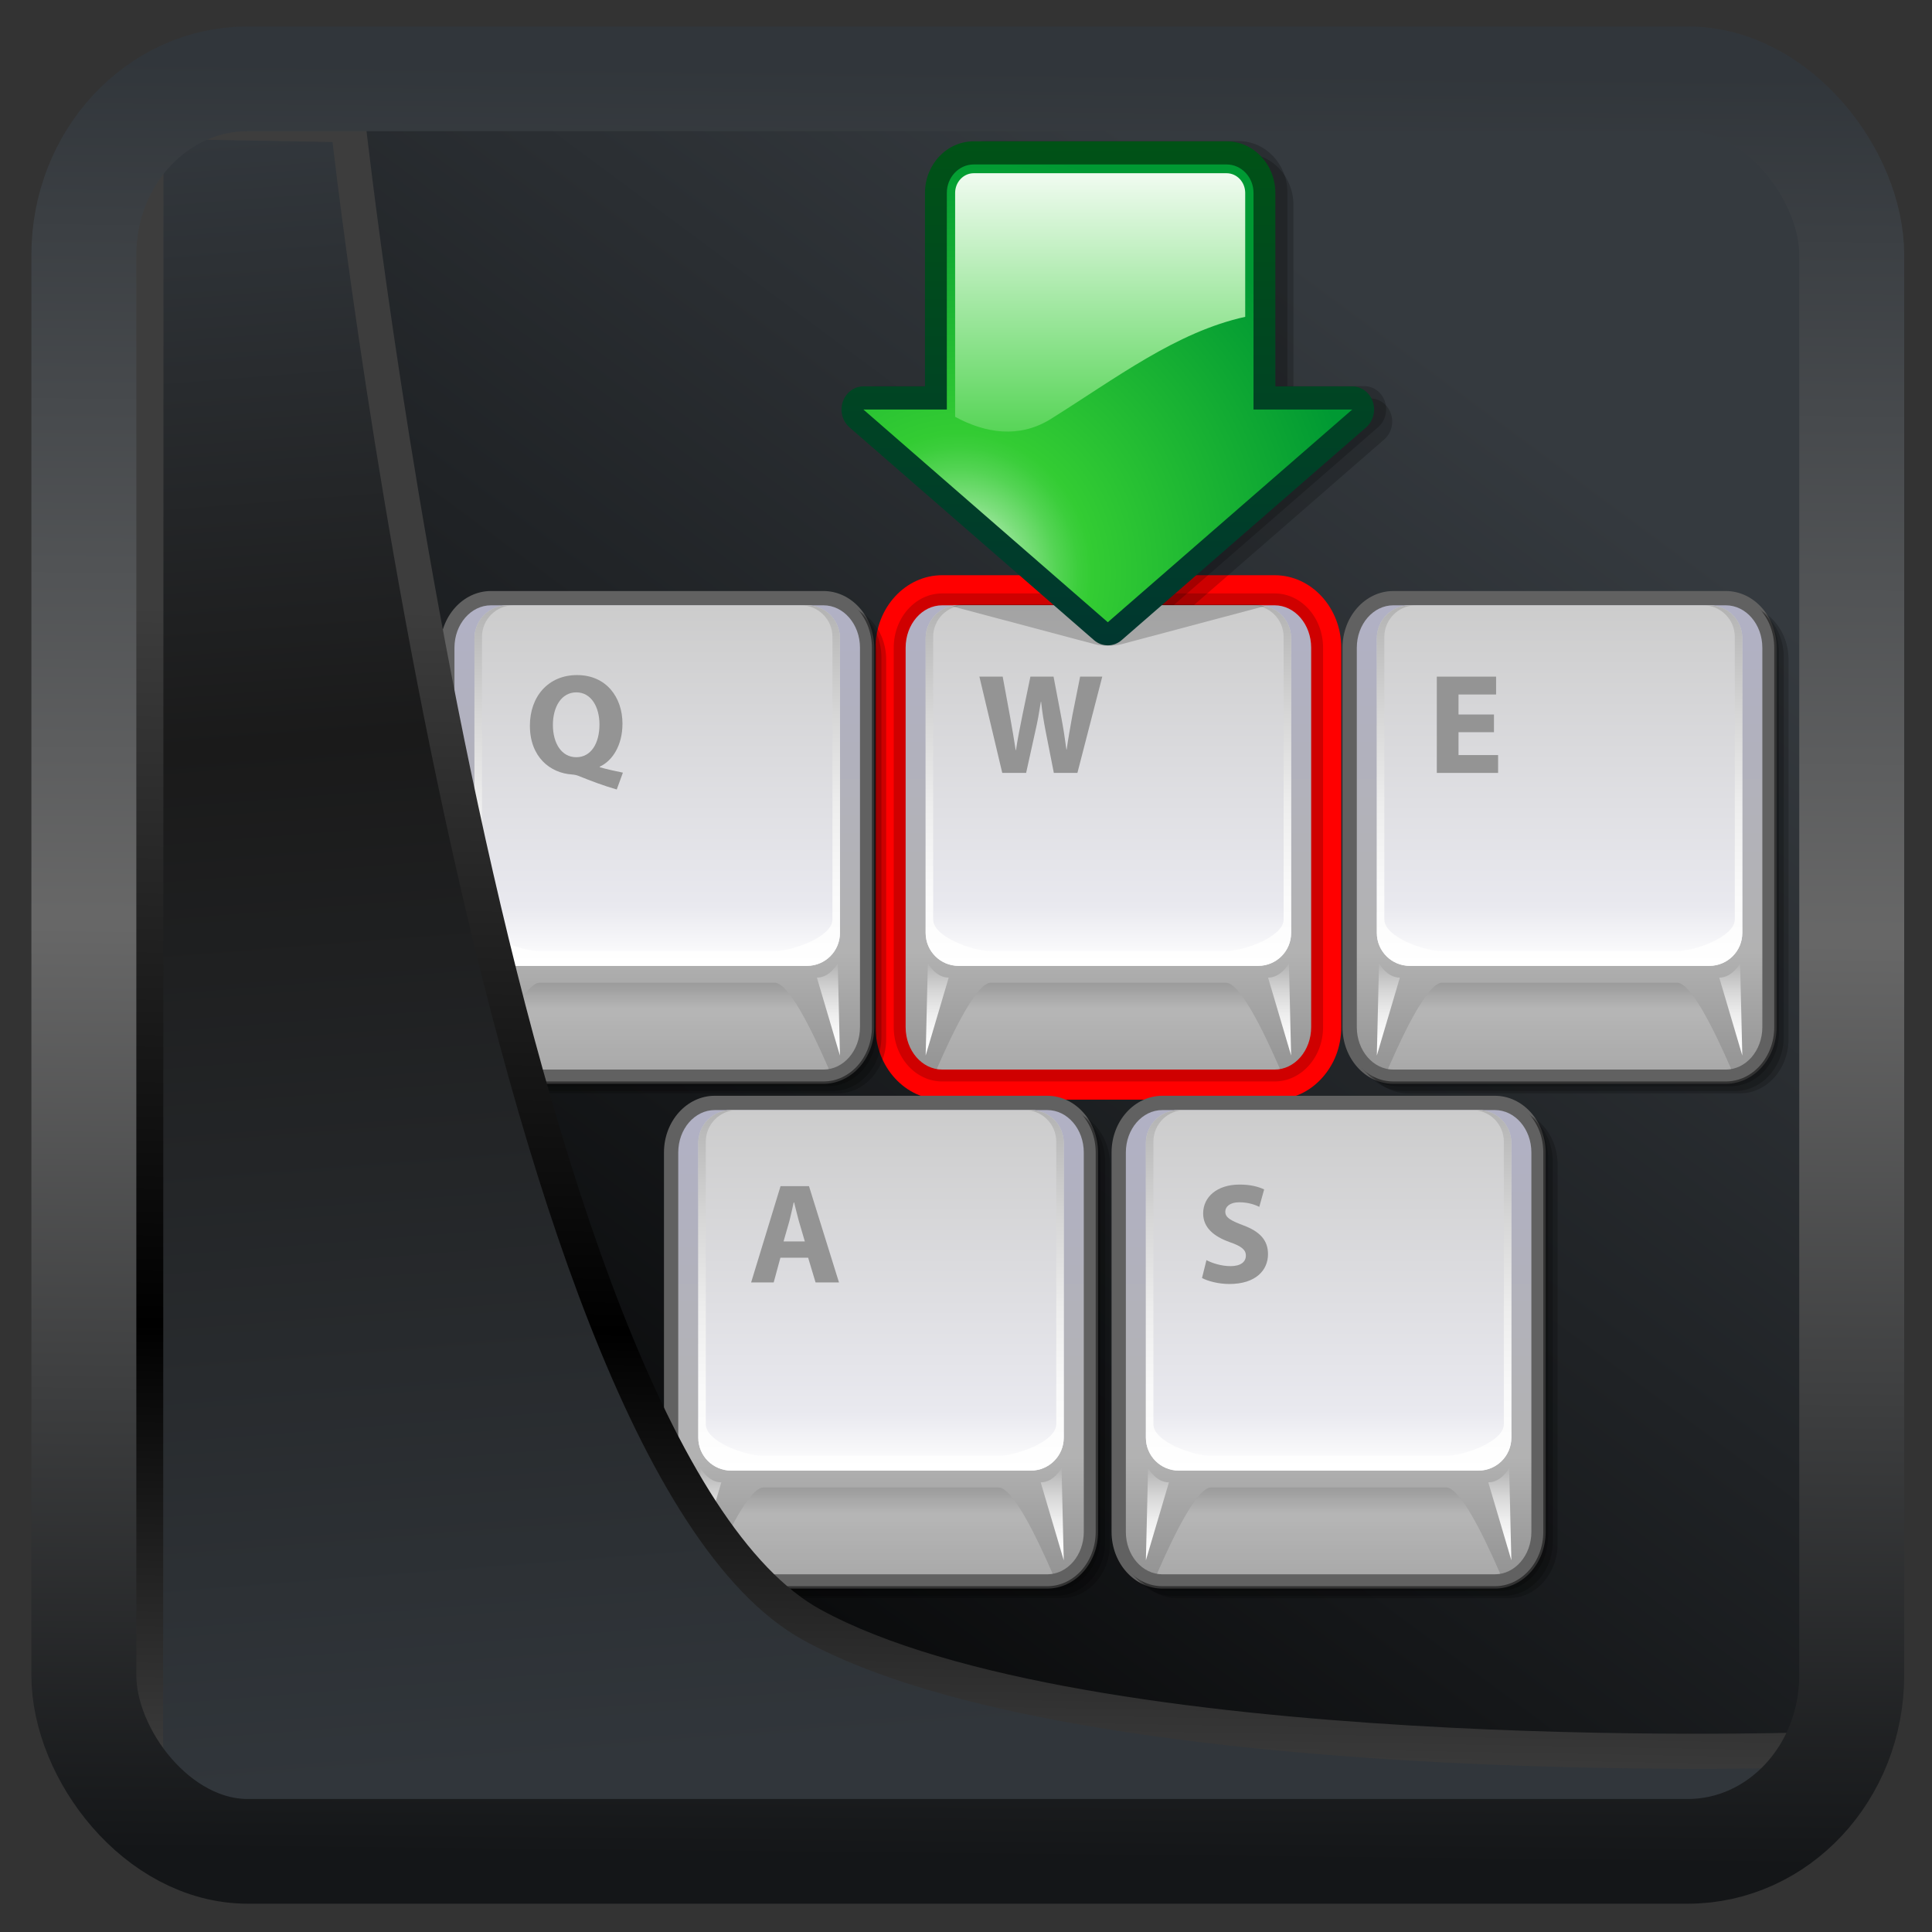 <?xml version="1.0" encoding="UTF-8" standalone="no"?>
<!-- Created with Inkscape (http://www.inkscape.org/) -->

<svg
  width="32"
  height="32"
  version="1.1"
  viewBox="0 0 32 32"
  id="svg22"
  xmlns:xlink="http://www.w3.org/1999/xlink"
  xmlns="http://www.w3.org/2000/svg"
  xmlns:svg="http://www.w3.org/2000/svg"
  xmlns:a="http://ns.adobe.com/AdobeSVGViewerExtensions/3.0/">
 <rect x="0" y="0" width="32" height="32" fill="#333333" stroke="none"/>
 <defs
   id="defs12">
  <linearGradient
    id="linearGradient917">
   <stop
     style="stop-color:#000000;stop-opacity:0.996"
     offset="0"
     id="stop913" />
   <stop
     style="stop-color:#353a3f;stop-opacity:0.996"
     offset="1"
     id="stop915" />
  </linearGradient>
  <linearGradient
    id="linearGradient1005-3-3"
    x1="5.253"
    x2="9.382"
    y1="15.383"
    y2="2.942"
    gradientTransform="matrix(1,0,0,1,1.632,-0.617)"
    gradientUnits="userSpaceOnUse">
   <stop
     stop-color="#fa8200"
     offset="0"
     id="stop2" />
   <stop
     stop-color="#ff9600"
     offset=".37"
     id="stop4" />
   <stop
     stop-color="#ffb400"
     offset="1"
     id="stop6" />
  </linearGradient>
  <filter
    id="filter4014"
    x="-0.062"
    y="-0.058"
    width="1.125"
    height="1.115"
    color-interpolation-filters="sRGB">
   <feGaussianBlur
     stdDeviation="1.094"
     id="feGaussianBlur9" />
  </filter>
  <linearGradient
    xlink:href="#linearGradient3487"
    id="linearGradient3403"
    gradientUnits="userSpaceOnUse"
    x1="6.949"
    y1="4.555"
    x2="11.215"
    y2="59.052" />
  <linearGradient
    id="linearGradient3487">
   <stop
     style="stop-color:#32373c;stop-opacity:1"
     offset="0"
     id="stop3481" />
   <stop
     id="stop3483"
     offset="0.368"
     style="stop-color:#1a1a1a;stop-opacity:1" />
   <stop
     style="stop-color:#31363b;stop-opacity:1"
     offset="1"
     id="stop3485" />
  </linearGradient>
  <linearGradient
    xlink:href="#linearGradient20604"
    id="linearGradient20558"
    gradientUnits="userSpaceOnUse"
    x1="25.802"
    y1="20.374"
    x2="25.111"
    y2="58.913" />
  <linearGradient
    id="linearGradient20604">
   <stop
     id="stop20598"
     offset="0"
     style="stop-color:#3d3d3d;stop-opacity:1" />
   <stop
     style="stop-color:#000000;stop-opacity:1"
     offset="0.618"
     id="stop20600" />
   <stop
     id="stop20602"
     offset="1"
     style="stop-color:#3d3d3d;stop-opacity:1" />
  </linearGradient>
  <filter
    style="color-interpolation-filters:sRGB"
    id="filter20720"
    x="-0.011"
    y="-0.01"
    width="1.021"
    height="1.02">
   <feGaussianBlur
     stdDeviation="0"
     id="feGaussianBlur20722" />
  </filter>
  <linearGradient
    gradientTransform="translate(0.361,-0.13)"
    xlink:href="#linearGradient4555"
    id="linearGradient4557"
    x1="43.5"
    y1="64.012"
    x2="44.142"
    y2="0.306"
    gradientUnits="userSpaceOnUse" />
  <linearGradient
    id="linearGradient4555">
   <stop
     style="stop-color:#141618;stop-opacity:1"
     offset="0"
     id="stop4551" />
   <stop
     id="stop4559"
     offset="0.518"
     style="stop-color:#686868;stop-opacity:1" />
   <stop
     style="stop-color:#31363b;stop-opacity:1"
     offset="1"
     id="stop4553" />
  </linearGradient>
  <filter
    style="color-interpolation-filters:sRGB"
    id="filter4601"
    x="-0.03"
    width="1.059"
    y="-0.03"
    height="1.059">
   <feGaussianBlur
     stdDeviation="0"
     id="feGaussianBlur4603" />
  </filter>
  <linearGradient
    xlink:href="#linearGradient917"
    id="linearGradient919"
    x1="7.401"
    y1="41.743"
    x2="33.063"
    y2="7.107"
    gradientUnits="userSpaceOnUse"
    gradientTransform="scale(0.665)" />
  <linearGradient
    id="c"
    y1="523.8"
    x1="403.57"
    y2="536.8"
    x2="416.57"
    gradientUnits="userSpaceOnUse"
    gradientTransform="translate(-382.362,-501.381)">
   <stop
     stop-color="#292c2f"
     id="stop2-1" />
   <stop
     offset="1"
     stop-opacity="0"
     id="stop4-7" />
  </linearGradient>
  <linearGradient
    xlink:href="#b-2"
    id="linearGradient4189"
    x1="14.369"
    y1="22.522"
    x2="26.522"
    y2="22.522"
    gradientUnits="userSpaceOnUse" />
  <linearGradient
    x1="36"
    gradientUnits="userSpaceOnUse"
    x2="14"
    y2="12"
    y1="44"
    id="b-2">
   <stop
     style="stop-color:#bfc9c9;stop-opacity:1"
     stop-color="#536161"
     id="stop13" />
   <stop
     style="stop-color:#fbfbfb;stop-opacity:1"
     stop-color="#f4f5f5"
     offset="1"
     id="stop15" />
  </linearGradient>
  <linearGradient
    xlink:href="#b-2"
    id="linearGradient4428"
    gradientUnits="userSpaceOnUse"
    x1="31.586"
    y1="36.345"
    x2="1.203"
    y2="6.723" />
  <linearGradient
    id="XMLID_1_"
    gradientUnits="userSpaceOnUse"
    x1="126.984"
    y1="161.94"
    x2="126.984"
    y2="82.669">
   <stop
     offset="0"
     style="stop-color:#949494"
     id="stop8" />
   <stop
     offset="0.253"
     style="stop-color:#B2B2B2"
     id="stop9" />
   <stop
     offset="1"
     style="stop-color:#B1B1C5"
     id="stop10" />
   <a:midPointStop
     offset="0"
     style="stop-color:#949494" />
   <a:midPointStop
     offset="0.5"
     style="stop-color:#949494" />
   <a:midPointStop
     offset="0.253"
     style="stop-color:#B2B2B2" />
   <a:midPointStop
     offset="0.5"
     style="stop-color:#B2B2B2" />
   <a:midPointStop
     offset="1"
     style="stop-color:#B1B1C5" />
  </linearGradient>
  <linearGradient
    id="XMLID_2_"
    gradientUnits="userSpaceOnUse"
    x1="126.984"
    y1="144.231"
    x2="126.984"
    y2="82.669">
   <stop
     offset="0"
     style="stop-color:#FFFFFF"
     id="stop11" />
   <stop
     offset="0.163"
     style="stop-color:#E9E9EF"
     id="stop12" />
   <stop
     offset="1"
     style="stop-color:#CCCCCC"
     id="stop13-6" />
   <a:midPointStop
     offset="0"
     style="stop-color:#FFFFFF" />
   <a:midPointStop
     offset="0.5"
     style="stop-color:#FFFFFF" />
   <a:midPointStop
     offset="0.163"
     style="stop-color:#E9E9EF" />
   <a:midPointStop
     offset="0.5"
     style="stop-color:#E9E9EF" />
   <a:midPointStop
     offset="1"
     style="stop-color:#CCCCCC" />
  </linearGradient>
  <linearGradient
    id="XMLID_3_"
    gradientUnits="userSpaceOnUse"
    x1="126.984"
    y1="144.231"
    x2="126.984"
    y2="82.669">
   <stop
     offset="0"
     style="stop-color:#FFFFFF"
     id="stop14" />
   <stop
     offset="0.213"
     style="stop-color:#FAFAFA"
     id="stop15-8" />
   <stop
     offset="0.452"
     style="stop-color:#EDEDED"
     id="stop16" />
   <stop
     offset="0.703"
     style="stop-color:#D6D6D6"
     id="stop17" />
   <stop
     offset="0.961"
     style="stop-color:#B7B7B7"
     id="stop18" />
   <stop
     offset="1"
     style="stop-color:#B2B2B2"
     id="stop19" />
   <a:midPointStop
     offset="0"
     style="stop-color:#FFFFFF" />
   <a:midPointStop
     offset="0.684"
     style="stop-color:#FFFFFF" />
   <a:midPointStop
     offset="1"
     style="stop-color:#B2B2B2" />
  </linearGradient>
  <linearGradient
    id="XMLID_4_"
    gradientUnits="userSpaceOnUse"
    x1="97.748"
    y1="159.546"
    x2="97.748"
    y2="143.804">
   <stop
     offset="0"
     style="stop-color:#FFFFFF"
     id="stop20" />
   <stop
     offset="0.213"
     style="stop-color:#FAFAFA"
     id="stop21" />
   <stop
     offset="0.452"
     style="stop-color:#EDEDED"
     id="stop22" />
   <stop
     offset="0.703"
     style="stop-color:#D6D6D6"
     id="stop23" />
   <stop
     offset="0.961"
     style="stop-color:#B7B7B7"
     id="stop24" />
   <stop
     offset="1"
     style="stop-color:#B2B2B2"
     id="stop25" />
   <a:midPointStop
     offset="0"
     style="stop-color:#FFFFFF" />
   <a:midPointStop
     offset="0.684"
     style="stop-color:#FFFFFF" />
   <a:midPointStop
     offset="1"
     style="stop-color:#B2B2B2" />
  </linearGradient>
  <linearGradient
    id="XMLID_5_"
    gradientUnits="userSpaceOnUse"
    x1="588.115"
    y1="159.546"
    x2="588.115"
    y2="143.804"
    gradientTransform="matrix(-1,0,0,1,744.334,0)">
   <stop
     offset="0"
     style="stop-color:#FFFFFF"
     id="stop26" />
   <stop
     offset="0.213"
     style="stop-color:#FAFAFA"
     id="stop27" />
   <stop
     offset="0.452"
     style="stop-color:#EDEDED"
     id="stop28" />
   <stop
     offset="0.703"
     style="stop-color:#D6D6D6"
     id="stop29" />
   <stop
     offset="0.961"
     style="stop-color:#B7B7B7"
     id="stop30" />
   <stop
     offset="1"
     style="stop-color:#B2B2B2"
     id="stop31" />
   <a:midPointStop
     offset="0"
     style="stop-color:#FFFFFF" />
   <a:midPointStop
     offset="0.684"
     style="stop-color:#FFFFFF" />
   <a:midPointStop
     offset="1"
     style="stop-color:#B2B2B2" />
  </linearGradient>
  <linearGradient
    id="XMLID_6_"
    gradientUnits="userSpaceOnUse"
    x1="126.984"
    y1="151.65"
    x2="126.984"
    y2="144.375">
   <stop
     offset="0"
     style="stop-color:#FFFFFF"
     id="stop32" />
   <stop
     offset="1"
     style="stop-color:#000000"
     id="stop33" />
   <a:midPointStop
     offset="0"
     style="stop-color:#FFFFFF" />
   <a:midPointStop
     offset="0.5"
     style="stop-color:#FFFFFF" />
   <a:midPointStop
     offset="1"
     style="stop-color:#000000" />
  </linearGradient>
  <linearGradient
    id="XMLID_7_"
    gradientUnits="userSpaceOnUse"
    x1="204.023"
    y1="161.94"
    x2="204.023"
    y2="82.669">
   <stop
     offset="0"
     style="stop-color:#949494"
     id="stop38" />
   <stop
     offset="0.253"
     style="stop-color:#B2B2B2"
     id="stop39" />
   <stop
     offset="1"
     style="stop-color:#B1B1C5"
     id="stop40" />
   <a:midPointStop
     offset="0"
     style="stop-color:#949494" />
   <a:midPointStop
     offset="0.5"
     style="stop-color:#949494" />
   <a:midPointStop
     offset="0.253"
     style="stop-color:#B2B2B2" />
   <a:midPointStop
     offset="0.5"
     style="stop-color:#B2B2B2" />
   <a:midPointStop
     offset="1"
     style="stop-color:#B1B1C5" />
  </linearGradient>
  <linearGradient
    id="XMLID_8_"
    gradientUnits="userSpaceOnUse"
    x1="204.023"
    y1="144.231"
    x2="204.023"
    y2="82.669">
   <stop
     offset="0"
     style="stop-color:#FFFFFF"
     id="stop41" />
   <stop
     offset="0.163"
     style="stop-color:#E9E9EF"
     id="stop42" />
   <stop
     offset="1"
     style="stop-color:#CCCCCC"
     id="stop43" />
   <a:midPointStop
     offset="0"
     style="stop-color:#FFFFFF" />
   <a:midPointStop
     offset="0.5"
     style="stop-color:#FFFFFF" />
   <a:midPointStop
     offset="0.163"
     style="stop-color:#E9E9EF" />
   <a:midPointStop
     offset="0.5"
     style="stop-color:#E9E9EF" />
   <a:midPointStop
     offset="1"
     style="stop-color:#CCCCCC" />
  </linearGradient>
  <linearGradient
    id="XMLID_9_"
    gradientUnits="userSpaceOnUse"
    x1="204.023"
    y1="144.231"
    x2="204.023"
    y2="82.669">
   <stop
     offset="0"
     style="stop-color:#FFFFFF"
     id="stop44" />
   <stop
     offset="0.213"
     style="stop-color:#FAFAFA"
     id="stop45" />
   <stop
     offset="0.452"
     style="stop-color:#EDEDED"
     id="stop46" />
   <stop
     offset="0.703"
     style="stop-color:#D6D6D6"
     id="stop47" />
   <stop
     offset="0.961"
     style="stop-color:#B7B7B7"
     id="stop48" />
   <stop
     offset="1"
     style="stop-color:#B2B2B2"
     id="stop49" />
   <a:midPointStop
     offset="0"
     style="stop-color:#FFFFFF" />
   <a:midPointStop
     offset="0.684"
     style="stop-color:#FFFFFF" />
   <a:midPointStop
     offset="1"
     style="stop-color:#B2B2B2" />
  </linearGradient>
  <linearGradient
    id="XMLID_10_"
    gradientUnits="userSpaceOnUse"
    x1="174.788"
    y1="159.546"
    x2="174.788"
    y2="143.804">
   <stop
     offset="0"
     style="stop-color:#FFFFFF"
     id="stop50" />
   <stop
     offset="0.213"
     style="stop-color:#FAFAFA"
     id="stop51" />
   <stop
     offset="0.452"
     style="stop-color:#EDEDED"
     id="stop52" />
   <stop
     offset="0.703"
     style="stop-color:#D6D6D6"
     id="stop53" />
   <stop
     offset="0.961"
     style="stop-color:#B7B7B7"
     id="stop54" />
   <stop
     offset="1"
     style="stop-color:#B2B2B2"
     id="stop55" />
   <a:midPointStop
     offset="0"
     style="stop-color:#FFFFFF" />
   <a:midPointStop
     offset="0.684"
     style="stop-color:#FFFFFF" />
   <a:midPointStop
     offset="1"
     style="stop-color:#B2B2B2" />
  </linearGradient>
  <linearGradient
    id="XMLID_11_"
    gradientUnits="userSpaceOnUse"
    x1="511.075"
    y1="159.546"
    x2="511.075"
    y2="143.804"
    gradientTransform="matrix(-1,0,0,1,744.334,0)">
   <stop
     offset="0"
     style="stop-color:#FFFFFF"
     id="stop56" />
   <stop
     offset="0.213"
     style="stop-color:#FAFAFA"
     id="stop57" />
   <stop
     offset="0.452"
     style="stop-color:#EDEDED"
     id="stop58" />
   <stop
     offset="0.703"
     style="stop-color:#D6D6D6"
     id="stop59" />
   <stop
     offset="0.961"
     style="stop-color:#B7B7B7"
     id="stop60" />
   <stop
     offset="1"
     style="stop-color:#B2B2B2"
     id="stop61" />
   <a:midPointStop
     offset="0"
     style="stop-color:#FFFFFF" />
   <a:midPointStop
     offset="0.684"
     style="stop-color:#FFFFFF" />
   <a:midPointStop
     offset="1"
     style="stop-color:#B2B2B2" />
  </linearGradient>
  <linearGradient
    id="XMLID_12_"
    gradientUnits="userSpaceOnUse"
    x1="204.023"
    y1="151.65"
    x2="204.023"
    y2="144.375">
   <stop
     offset="0"
     style="stop-color:#FFFFFF"
     id="stop62" />
   <stop
     offset="1"
     style="stop-color:#000000"
     id="stop63" />
   <a:midPointStop
     offset="0"
     style="stop-color:#FFFFFF" />
   <a:midPointStop
     offset="0.5"
     style="stop-color:#FFFFFF" />
   <a:midPointStop
     offset="1"
     style="stop-color:#000000" />
  </linearGradient>
  <linearGradient
    id="XMLID_13_"
    gradientUnits="userSpaceOnUse"
    x1="49.944"
    y1="161.94"
    x2="49.944"
    y2="82.669">
   <stop
     offset="0"
     style="stop-color:#949494"
     id="stop68" />
   <stop
     offset="0.253"
     style="stop-color:#B2B2B2"
     id="stop69" />
   <stop
     offset="1"
     style="stop-color:#B1B1C5"
     id="stop70" />
   <a:midPointStop
     offset="0"
     style="stop-color:#949494" />
   <a:midPointStop
     offset="0.5"
     style="stop-color:#949494" />
   <a:midPointStop
     offset="0.253"
     style="stop-color:#B2B2B2" />
   <a:midPointStop
     offset="0.5"
     style="stop-color:#B2B2B2" />
   <a:midPointStop
     offset="1"
     style="stop-color:#B1B1C5" />
  </linearGradient>
  <linearGradient
    id="XMLID_14_"
    gradientUnits="userSpaceOnUse"
    x1="49.944"
    y1="144.231"
    x2="49.944"
    y2="82.669">
   <stop
     offset="0"
     style="stop-color:#FFFFFF"
     id="stop71" />
   <stop
     offset="0.163"
     style="stop-color:#E9E9EF"
     id="stop72" />
   <stop
     offset="1"
     style="stop-color:#CCCCCC"
     id="stop73" />
   <a:midPointStop
     offset="0"
     style="stop-color:#FFFFFF" />
   <a:midPointStop
     offset="0.5"
     style="stop-color:#FFFFFF" />
   <a:midPointStop
     offset="0.163"
     style="stop-color:#E9E9EF" />
   <a:midPointStop
     offset="0.5"
     style="stop-color:#E9E9EF" />
   <a:midPointStop
     offset="1"
     style="stop-color:#CCCCCC" />
  </linearGradient>
  <linearGradient
    id="XMLID_15_"
    gradientUnits="userSpaceOnUse"
    x1="49.944"
    y1="144.231"
    x2="49.944"
    y2="82.669">
   <stop
     offset="0"
     style="stop-color:#FFFFFF"
     id="stop74" />
   <stop
     offset="0.213"
     style="stop-color:#FAFAFA"
     id="stop75" />
   <stop
     offset="0.452"
     style="stop-color:#EDEDED"
     id="stop76" />
   <stop
     offset="0.703"
     style="stop-color:#D6D6D6"
     id="stop77" />
   <stop
     offset="0.961"
     style="stop-color:#B7B7B7"
     id="stop78" />
   <stop
     offset="1"
     style="stop-color:#B2B2B2"
     id="stop79" />
   <a:midPointStop
     offset="0"
     style="stop-color:#FFFFFF" />
   <a:midPointStop
     offset="0.684"
     style="stop-color:#FFFFFF" />
   <a:midPointStop
     offset="1"
     style="stop-color:#B2B2B2" />
  </linearGradient>
  <linearGradient
    id="XMLID_16_"
    gradientUnits="userSpaceOnUse"
    x1="20.709"
    y1="159.546"
    x2="20.709"
    y2="143.804">
   <stop
     offset="0"
     style="stop-color:#FFFFFF"
     id="stop80" />
   <stop
     offset="0.213"
     style="stop-color:#FAFAFA"
     id="stop81" />
   <stop
     offset="0.452"
     style="stop-color:#EDEDED"
     id="stop82" />
   <stop
     offset="0.703"
     style="stop-color:#D6D6D6"
     id="stop83" />
   <stop
     offset="0.961"
     style="stop-color:#B7B7B7"
     id="stop84" />
   <stop
     offset="1"
     style="stop-color:#B2B2B2"
     id="stop85" />
   <a:midPointStop
     offset="0"
     style="stop-color:#FFFFFF" />
   <a:midPointStop
     offset="0.684"
     style="stop-color:#FFFFFF" />
   <a:midPointStop
     offset="1"
     style="stop-color:#B2B2B2" />
  </linearGradient>
  <linearGradient
    id="XMLID_17_"
    gradientUnits="userSpaceOnUse"
    x1="665.154"
    y1="159.546"
    x2="665.154"
    y2="143.804"
    gradientTransform="matrix(-1,0,0,1,744.334,0)">
   <stop
     offset="0"
     style="stop-color:#FFFFFF"
     id="stop86" />
   <stop
     offset="0.213"
     style="stop-color:#FAFAFA"
     id="stop87" />
   <stop
     offset="0.452"
     style="stop-color:#EDEDED"
     id="stop88" />
   <stop
     offset="0.703"
     style="stop-color:#D6D6D6"
     id="stop89" />
   <stop
     offset="0.961"
     style="stop-color:#B7B7B7"
     id="stop90" />
   <stop
     offset="1"
     style="stop-color:#B2B2B2"
     id="stop91" />
   <a:midPointStop
     offset="0"
     style="stop-color:#FFFFFF" />
   <a:midPointStop
     offset="0.684"
     style="stop-color:#FFFFFF" />
   <a:midPointStop
     offset="1"
     style="stop-color:#B2B2B2" />
  </linearGradient>
  <linearGradient
    id="XMLID_18_"
    gradientUnits="userSpaceOnUse"
    x1="49.944"
    y1="151.65"
    x2="49.944"
    y2="144.375">
   <stop
     offset="0"
     style="stop-color:#FFFFFF"
     id="stop92" />
   <stop
     offset="1"
     style="stop-color:#000000"
     id="stop93" />
   <a:midPointStop
     offset="0"
     style="stop-color:#FFFFFF" />
   <a:midPointStop
     offset="0.5"
     style="stop-color:#FFFFFF" />
   <a:midPointStop
     offset="1"
     style="stop-color:#000000" />
  </linearGradient>
  <linearGradient
    id="XMLID_19_"
    gradientUnits="userSpaceOnUse"
    x1="88.159"
    y1="248.128"
    x2="88.159"
    y2="168.856">
   <stop
     offset="0"
     style="stop-color:#949494"
     id="stop98" />
   <stop
     offset="0.253"
     style="stop-color:#B2B2B2"
     id="stop99" />
   <stop
     offset="1"
     style="stop-color:#B1B1C5"
     id="stop100" />
   <a:midPointStop
     offset="0"
     style="stop-color:#949494" />
   <a:midPointStop
     offset="0.5"
     style="stop-color:#949494" />
   <a:midPointStop
     offset="0.253"
     style="stop-color:#B2B2B2" />
   <a:midPointStop
     offset="0.5"
     style="stop-color:#B2B2B2" />
   <a:midPointStop
     offset="1"
     style="stop-color:#B1B1C5" />
  </linearGradient>
  <linearGradient
    id="XMLID_20_"
    gradientUnits="userSpaceOnUse"
    x1="88.159"
    y1="230.418"
    x2="88.159"
    y2="168.856">
   <stop
     offset="0"
     style="stop-color:#FFFFFF"
     id="stop101" />
   <stop
     offset="0.163"
     style="stop-color:#E9E9EF"
     id="stop102" />
   <stop
     offset="1"
     style="stop-color:#CCCCCC"
     id="stop103" />
   <a:midPointStop
     offset="0"
     style="stop-color:#FFFFFF" />
   <a:midPointStop
     offset="0.5"
     style="stop-color:#FFFFFF" />
   <a:midPointStop
     offset="0.163"
     style="stop-color:#E9E9EF" />
   <a:midPointStop
     offset="0.5"
     style="stop-color:#E9E9EF" />
   <a:midPointStop
     offset="1"
     style="stop-color:#CCCCCC" />
  </linearGradient>
  <linearGradient
    id="XMLID_21_"
    gradientUnits="userSpaceOnUse"
    x1="88.159"
    y1="230.418"
    x2="88.159"
    y2="168.856">
   <stop
     offset="0"
     style="stop-color:#FFFFFF"
     id="stop104" />
   <stop
     offset="0.213"
     style="stop-color:#FAFAFA"
     id="stop105" />
   <stop
     offset="0.452"
     style="stop-color:#EDEDED"
     id="stop106" />
   <stop
     offset="0.703"
     style="stop-color:#D6D6D6"
     id="stop107" />
   <stop
     offset="0.961"
     style="stop-color:#B7B7B7"
     id="stop108" />
   <stop
     offset="1"
     style="stop-color:#B2B2B2"
     id="stop109" />
   <a:midPointStop
     offset="0"
     style="stop-color:#FFFFFF" />
   <a:midPointStop
     offset="0.684"
     style="stop-color:#FFFFFF" />
   <a:midPointStop
     offset="1"
     style="stop-color:#B2B2B2" />
  </linearGradient>
  <linearGradient
    id="XMLID_22_"
    gradientUnits="userSpaceOnUse"
    x1="58.924"
    y1="245.733"
    x2="58.924"
    y2="229.991">
   <stop
     offset="0"
     style="stop-color:#FFFFFF"
     id="stop110" />
   <stop
     offset="0.213"
     style="stop-color:#FAFAFA"
     id="stop111" />
   <stop
     offset="0.452"
     style="stop-color:#EDEDED"
     id="stop112" />
   <stop
     offset="0.703"
     style="stop-color:#D6D6D6"
     id="stop113" />
   <stop
     offset="0.961"
     style="stop-color:#B7B7B7"
     id="stop114" />
   <stop
     offset="1"
     style="stop-color:#B2B2B2"
     id="stop115" />
   <a:midPointStop
     offset="0"
     style="stop-color:#FFFFFF" />
   <a:midPointStop
     offset="0.684"
     style="stop-color:#FFFFFF" />
   <a:midPointStop
     offset="1"
     style="stop-color:#B2B2B2" />
  </linearGradient>
  <linearGradient
    id="XMLID_23_"
    gradientUnits="userSpaceOnUse"
    x1="626.94"
    y1="245.733"
    x2="626.94"
    y2="229.991"
    gradientTransform="matrix(-1,0,0,1,744.334,0)">
   <stop
     offset="0"
     style="stop-color:#FFFFFF"
     id="stop116" />
   <stop
     offset="0.213"
     style="stop-color:#FAFAFA"
     id="stop117" />
   <stop
     offset="0.452"
     style="stop-color:#EDEDED"
     id="stop118" />
   <stop
     offset="0.703"
     style="stop-color:#D6D6D6"
     id="stop119" />
   <stop
     offset="0.961"
     style="stop-color:#B7B7B7"
     id="stop120" />
   <stop
     offset="1"
     style="stop-color:#B2B2B2"
     id="stop121" />
   <a:midPointStop
     offset="0"
     style="stop-color:#FFFFFF" />
   <a:midPointStop
     offset="0.684"
     style="stop-color:#FFFFFF" />
   <a:midPointStop
     offset="1"
     style="stop-color:#B2B2B2" />
  </linearGradient>
  <linearGradient
    id="XMLID_24_"
    gradientUnits="userSpaceOnUse"
    x1="88.159"
    y1="237.838"
    x2="88.159"
    y2="230.563">
   <stop
     offset="0"
     style="stop-color:#FFFFFF"
     id="stop122" />
   <stop
     offset="1"
     style="stop-color:#000000"
     id="stop123" />
   <a:midPointStop
     offset="0"
     style="stop-color:#FFFFFF" />
   <a:midPointStop
     offset="0.5"
     style="stop-color:#FFFFFF" />
   <a:midPointStop
     offset="1"
     style="stop-color:#000000" />
  </linearGradient>
  <linearGradient
    id="XMLID_25_"
    gradientUnits="userSpaceOnUse"
    x1="164.588"
    y1="248.128"
    x2="164.588"
    y2="168.856">
   <stop
     offset="0"
     style="stop-color:#949494"
     id="stop128" />
   <stop
     offset="0.253"
     style="stop-color:#B2B2B2"
     id="stop129" />
   <stop
     offset="1"
     style="stop-color:#B1B1C5"
     id="stop130" />
   <a:midPointStop
     offset="0"
     style="stop-color:#949494" />
   <a:midPointStop
     offset="0.5"
     style="stop-color:#949494" />
   <a:midPointStop
     offset="0.253"
     style="stop-color:#B2B2B2" />
   <a:midPointStop
     offset="0.5"
     style="stop-color:#B2B2B2" />
   <a:midPointStop
     offset="1"
     style="stop-color:#B1B1C5" />
  </linearGradient>
  <linearGradient
    id="XMLID_26_"
    gradientUnits="userSpaceOnUse"
    x1="164.589"
    y1="230.418"
    x2="164.589"
    y2="168.856">
   <stop
     offset="0"
     style="stop-color:#FFFFFF"
     id="stop131" />
   <stop
     offset="0.163"
     style="stop-color:#E9E9EF"
     id="stop132" />
   <stop
     offset="1"
     style="stop-color:#CCCCCC"
     id="stop133" />
   <a:midPointStop
     offset="0"
     style="stop-color:#FFFFFF" />
   <a:midPointStop
     offset="0.5"
     style="stop-color:#FFFFFF" />
   <a:midPointStop
     offset="0.163"
     style="stop-color:#E9E9EF" />
   <a:midPointStop
     offset="0.5"
     style="stop-color:#E9E9EF" />
   <a:midPointStop
     offset="1"
     style="stop-color:#CCCCCC" />
  </linearGradient>
  <linearGradient
    id="XMLID_27_"
    gradientUnits="userSpaceOnUse"
    x1="164.589"
    y1="230.418"
    x2="164.589"
    y2="168.856">
   <stop
     offset="0"
     style="stop-color:#FFFFFF"
     id="stop134" />
   <stop
     offset="0.213"
     style="stop-color:#FAFAFA"
     id="stop135" />
   <stop
     offset="0.452"
     style="stop-color:#EDEDED"
     id="stop136" />
   <stop
     offset="0.703"
     style="stop-color:#D6D6D6"
     id="stop137" />
   <stop
     offset="0.961"
     style="stop-color:#B7B7B7"
     id="stop138" />
   <stop
     offset="1"
     style="stop-color:#B2B2B2"
     id="stop139" />
   <a:midPointStop
     offset="0"
     style="stop-color:#FFFFFF" />
   <a:midPointStop
     offset="0.684"
     style="stop-color:#FFFFFF" />
   <a:midPointStop
     offset="1"
     style="stop-color:#B2B2B2" />
  </linearGradient>
  <linearGradient
    id="XMLID_28_"
    gradientUnits="userSpaceOnUse"
    x1="135.353"
    y1="245.733"
    x2="135.353"
    y2="229.991">
   <stop
     offset="0"
     style="stop-color:#FFFFFF"
     id="stop140" />
   <stop
     offset="0.213"
     style="stop-color:#FAFAFA"
     id="stop141" />
   <stop
     offset="0.452"
     style="stop-color:#EDEDED"
     id="stop142" />
   <stop
     offset="0.703"
     style="stop-color:#D6D6D6"
     id="stop143" />
   <stop
     offset="0.961"
     style="stop-color:#B7B7B7"
     id="stop144" />
   <stop
     offset="1"
     style="stop-color:#B2B2B2"
     id="stop145" />
   <a:midPointStop
     offset="0"
     style="stop-color:#FFFFFF" />
   <a:midPointStop
     offset="0.684"
     style="stop-color:#FFFFFF" />
   <a:midPointStop
     offset="1"
     style="stop-color:#B2B2B2" />
  </linearGradient>
  <linearGradient
    id="XMLID_29_"
    gradientUnits="userSpaceOnUse"
    x1="550.51"
    y1="245.733"
    x2="550.51"
    y2="229.991"
    gradientTransform="matrix(-1,0,0,1,744.334,0)">
   <stop
     offset="0"
     style="stop-color:#FFFFFF"
     id="stop146" />
   <stop
     offset="0.213"
     style="stop-color:#FAFAFA"
     id="stop147" />
   <stop
     offset="0.452"
     style="stop-color:#EDEDED"
     id="stop148" />
   <stop
     offset="0.703"
     style="stop-color:#D6D6D6"
     id="stop149" />
   <stop
     offset="0.961"
     style="stop-color:#B7B7B7"
     id="stop150" />
   <stop
     offset="1"
     style="stop-color:#B2B2B2"
     id="stop151" />
   <a:midPointStop
     offset="0"
     style="stop-color:#FFFFFF" />
   <a:midPointStop
     offset="0.684"
     style="stop-color:#FFFFFF" />
   <a:midPointStop
     offset="1"
     style="stop-color:#B2B2B2" />
  </linearGradient>
  <linearGradient
    id="XMLID_30_"
    gradientUnits="userSpaceOnUse"
    x1="164.589"
    y1="237.838"
    x2="164.589"
    y2="230.563">
   <stop
     offset="0"
     style="stop-color:#FFFFFF"
     id="stop152" />
   <stop
     offset="1"
     style="stop-color:#000000"
     id="stop153" />
   <a:midPointStop
     offset="0"
     style="stop-color:#FFFFFF" />
   <a:midPointStop
     offset="0.5"
     style="stop-color:#FFFFFF" />
   <a:midPointStop
     offset="1"
     style="stop-color:#000000" />
  </linearGradient>
  <linearGradient
    id="XMLID_31_"
    gradientUnits="userSpaceOnUse"
    x1="126.886"
    y1="101.723"
    x2="126.886"
    y2="-72.526">
   <stop
     offset="0"
     style="stop-color:#003333"
     id="stop159" />
   <stop
     offset="1"
     style="stop-color:#006A00"
     id="stop160" />
   <a:midPointStop
     offset="0"
     style="stop-color:#003333" />
   <a:midPointStop
     offset="0.5"
     style="stop-color:#003333" />
   <a:midPointStop
     offset="1"
     style="stop-color:#006A00" />
  </linearGradient>
  <radialGradient
    id="XMLID_32_"
    cx="101.385"
    cy="95.967"
    r="101.188"
    fx="101.385"
    fy="95.967"
    gradientTransform="matrix(1,0,0,1.056,0,-24.105)"
    gradientUnits="userSpaceOnUse">
   <stop
     offset="0"
     style="stop-color:#FFFFFF"
     id="stop161" />
   <stop
     offset="0.005"
     style="stop-color:#F9FDF9"
     id="stop162" />
   <stop
     offset="0.065"
     style="stop-color:#B3ECB3"
     id="stop163" />
   <stop
     offset="0.119"
     style="stop-color:#7CDE7C"
     id="stop164" />
   <stop
     offset="0.166"
     style="stop-color:#54D454"
     id="stop165" />
   <stop
     offset="0.202"
     style="stop-color:#3CCE3C"
     id="stop166" />
   <stop
     offset="0.225"
     style="stop-color:#33CC33"
     id="stop167" />
   <stop
     offset="0.68"
     style="stop-color:#009933"
     id="stop168" />
   <a:midPointStop
     offset="0"
     style="stop-color:#FFFFFF" />
   <a:midPointStop
     offset="0.4"
     style="stop-color:#FFFFFF" />
   <a:midPointStop
     offset="0.225"
     style="stop-color:#33CC33" />
   <a:midPointStop
     offset="0.5"
     style="stop-color:#33CC33" />
   <a:midPointStop
     offset="0.68"
     style="stop-color:#009933" />
  </radialGradient>
  <linearGradient
    id="XMLID_33_"
    gradientUnits="userSpaceOnUse"
    x1="125.581"
    y1="4.682"
    x2="125.581"
    y2="63.472">
   <stop
     offset="0"
     style="stop-color:#FFFFFF"
     id="stop169" />
   <stop
     offset="1"
     style="stop-color:#33CC33"
     id="stop170" />
   <a:midPointStop
     offset="0"
     style="stop-color:#FFFFFF" />
   <a:midPointStop
     offset="0.5"
     style="stop-color:#FFFFFF" />
   <a:midPointStop
     offset="1"
     style="stop-color:#33CC33" />
  </linearGradient>
 </defs>
 <rect
   style="display:inline;fill:url(#linearGradient919);fill-opacity:1;fill-rule:evenodd;stroke:none;stroke-width:0.617;stroke-linejoin:round;stroke-miterlimit:7.8"
   id="rect1192"
   width="27.986"
   height="28.404"
   x="2.103"
   y="2.007"
   ry="0" />
 <g
   id="Layer_1"
   style="overflow:visible;stroke:#000000"
   transform="matrix(0.097,0,0,0.097,6.041,2.007)">
  <path
    style="fill:#7c0000;stroke:none"
    d="m 98.6,80.229 c -4.785,0 -8.678,4.342 -8.678,9.679 v 64.794 c 0,5.336 3.893,9.678 8.678,9.678 h 56.769 c 4.784,0 8.677,-4.342 8.677,-9.678 V 89.908 c 0,-5.337 -3.893,-9.679 -8.677,-9.679 z"
    id="path1" />
  <path
    style="opacity:0.2;stroke:none"
    d="m 101.039,82.668 c -4.562,0 -8.272,4.159 -8.272,9.272 v 64.793 c 0,5.113 3.71,9.272 8.272,9.272 h 56.768 c 4.561,0 8.271,-4.159 8.271,-9.272 V 91.94 c 0,-5.113 -3.711,-9.272 -8.271,-9.272 z"
    id="path2" />
  <path
    style="opacity:0.2;stroke:none"
    d="m 100.226,82.262 c -4.562,0 -8.271,4.16 -8.271,9.272 v 64.793 c 0,5.113 3.71,9.272 8.271,9.272 h 56.768 c 4.561,0 8.271,-4.159 8.271,-9.272 V 91.534 c 0,-5.112 -3.71,-9.272 -8.271,-9.272 z"
    id="path3" />
  <path
    style="opacity:0.2;stroke:none"
    d="m 99.413,81.449 c -4.561,0 -8.271,4.159 -8.271,9.272 v 64.793 c 0,5.113 3.71,9.273 8.271,9.273 h 56.769 c 4.561,0 8.271,-4.16 8.271,-9.273 V 90.721 c 0,-5.113 -3.71,-9.272 -8.271,-9.272 z"
    id="path4" />
  <path
    style="fill:#ff0000;stroke:none"
    d="m 98.6,77.529 c -6.274,0 -11.378,5.554 -11.378,12.379 v 64.794 c 0,6.826 5.104,12.379 11.378,12.379 h 56.769 c 6.273,0 11.377,-5.553 11.377,-12.379 V 89.908 c 0,-6.826 -5.104,-12.379 -11.377,-12.379 z"
    id="path5" />
  <path
    style="fill:#cf0000;stroke:none"
    d="m 98.6,80.636 c -4.561,0 -8.271,4.159 -8.271,9.272 v 64.794 c 0,5.112 3.711,9.272 8.271,9.272 h 56.769 c 4.56,0 8.271,-4.16 8.271,-9.272 V 89.908 c 0,-5.113 -3.711,-9.272 -8.271,-9.272 z"
    id="path6" />
  <path
    style="opacity:0.2;stroke:none"
    d="m 175.226,49.965 c -0.531,-1.569 -1.937,-2.617 -3.513,-2.617 H 158.584 V 14.311 c 0,-4.864 -3.726,-8.808 -8.323,-8.808 h -43.18 c -4.598,0 -8.323,3.943 -8.323,8.808 V 47.349 H 88.24 c -1.574,0 -2.98,1.047 -3.512,2.617 -0.531,1.569 -0.074,3.323 1.143,4.379 l 41.735,36.321 c 1.377,1.2 3.363,1.199 4.741,0 l 41.736,-36.321 c 1.218,-1.059 1.674,-2.811 1.143,-4.38 z"
    id="path7" />
  <path
    style="opacity:0.2;stroke:none"
    d="m 174.195,47.862 c -0.531,-1.569 -1.937,-2.616 -3.513,-2.616 H 157.553 V 12.208 c 0,-4.864 -3.726,-8.808 -8.323,-8.808 h -43.18 c -4.598,0 -8.323,3.944 -8.323,8.808 V 45.246 H 87.21 c -1.574,0 -2.98,1.047 -3.512,2.616 -0.531,1.569 -0.074,3.323 1.143,4.379 l 41.735,36.322 c 1.377,1.2 3.363,1.199 4.741,0 l 41.736,-36.322 c 1.217,-1.058 1.674,-2.81 1.142,-4.379 z"
    id="path8" />
  <linearGradient
    id="linearGradient3"
    gradientUnits="userSpaceOnUse"
    x1="126.984"
    y1="161.94"
    x2="126.984"
    y2="82.669">
   <stop
     offset="0"
     style="stop-color:#949494"
     id="stop1" />
   <stop
     offset="0.253"
     style="stop-color:#B2B2B2"
     id="stop2-8" />
   <stop
     offset="1"
     style="stop-color:#B1B1C5"
     id="stop3" />
   <a:midPointStop
     offset="0"
     style="stop-color:#949494" />
   <a:midPointStop
     offset="0.5"
     style="stop-color:#949494" />
   <a:midPointStop
     offset="0.253"
     style="stop-color:#B2B2B2" />
   <a:midPointStop
     offset="0.5"
     style="stop-color:#B2B2B2" />
   <a:midPointStop
     offset="1"
     style="stop-color:#B1B1C5" />
  </linearGradient>
  <path
    style="fill:url(#XMLID_1_);stroke:none"
    d="m 161.606,154.702 c 0,3.997 -2.794,7.238 -6.238,7.238 H 98.6 c -3.444,0 -6.238,-3.241 -6.238,-7.238 V 89.908 c 0,-3.998 2.794,-7.24 6.238,-7.24 h 56.769 c 3.444,0 6.238,3.242 6.238,7.24 v 64.794 z"
    id="path10" />
  <linearGradient
    id="linearGradient6"
    gradientUnits="userSpaceOnUse"
    x1="126.984"
    y1="144.231"
    x2="126.984"
    y2="82.669">
   <stop
     offset="0"
     style="stop-color:#FFFFFF"
     id="stop4-4" />
   <stop
     offset="0.163"
     style="stop-color:#E9E9EF"
     id="stop5" />
   <stop
     offset="1"
     style="stop-color:#CCCCCC"
     id="stop6-3" />
   <a:midPointStop
     offset="0"
     style="stop-color:#FFFFFF" />
   <a:midPointStop
     offset="0.5"
     style="stop-color:#FFFFFF" />
   <a:midPointStop
     offset="0.163"
     style="stop-color:#E9E9EF" />
   <a:midPointStop
     offset="0.5"
     style="stop-color:#E9E9EF" />
   <a:midPointStop
     offset="1"
     style="stop-color:#CCCCCC" />
  </linearGradient>
  <path
    style="fill:url(#XMLID_2_);stroke:none"
    d="m 158.187,138.609 c 0,3.105 -2.517,5.622 -5.623,5.622 h -51.16 c -3.106,0 -5.623,-2.517 -5.623,-5.622 V 88.291 c 0,-3.105 2.517,-5.623 5.623,-5.623 h 51.16 c 3.106,0 5.623,2.518 5.623,5.623 z"
    id="path13" />
  <linearGradient
    id="linearGradient64"
    gradientUnits="userSpaceOnUse"
    x1="126.984"
    y1="144.231"
    x2="126.984"
    y2="82.669">
   <stop
     offset="0"
     style="stop-color:#FFFFFF"
     id="stop7" />
   <stop
     offset="0.213"
     style="stop-color:#FAFAFA"
     id="stop34" />
   <stop
     offset="0.452"
     style="stop-color:#EDEDED"
     id="stop35" />
   <stop
     offset="0.703"
     style="stop-color:#D6D6D6"
     id="stop36" />
   <stop
     offset="0.961"
     style="stop-color:#B7B7B7"
     id="stop37" />
   <stop
     offset="1"
     style="stop-color:#B2B2B2"
     id="stop64" />
   <a:midPointStop
     offset="0"
     style="stop-color:#FFFFFF" />
   <a:midPointStop
     offset="0.684"
     style="stop-color:#FFFFFF" />
   <a:midPointStop
     offset="1"
     style="stop-color:#B2B2B2" />
  </linearGradient>
  <path
    style="fill:url(#XMLID_3_);stroke:none"
    d="m 152.563,82.668 h -1.05 c 2.977,0 5.391,2.414 5.391,5.391 v 48.251 c 0,2.977 -6.838,5.391 -9.816,5.391 h -40.294 c -2.977,0 -9.731,-2.414 -9.731,-5.391 V 88.06 c 0,-2.978 2.415,-5.391 5.393,-5.391 h -1.052 c -3.106,0 -5.623,2.518 -5.623,5.623 v 50.318 c 0,3.105 2.517,5.622 5.623,5.622 h 51.16 c 3.106,0 5.623,-2.517 5.623,-5.622 V 88.291 c 0,-3.105 -2.517,-5.623 -5.624,-5.623 z"
    id="path19" />
  <linearGradient
    id="linearGradient96"
    gradientUnits="userSpaceOnUse"
    x1="97.748"
    y1="159.546"
    x2="97.748"
    y2="143.804">
   <stop
     offset="0"
     style="stop-color:#FFFFFF"
     id="stop65" />
   <stop
     offset="0.213"
     style="stop-color:#FAFAFA"
     id="stop66" />
   <stop
     offset="0.452"
     style="stop-color:#EDEDED"
     id="stop67" />
   <stop
     offset="0.703"
     style="stop-color:#D6D6D6"
     id="stop94" />
   <stop
     offset="0.961"
     style="stop-color:#B7B7B7"
     id="stop95" />
   <stop
     offset="1"
     style="stop-color:#B2B2B2"
     id="stop96" />
   <a:midPointStop
     offset="0"
     style="stop-color:#FFFFFF" />
   <a:midPointStop
     offset="0.684"
     style="stop-color:#FFFFFF" />
   <a:midPointStop
     offset="1"
     style="stop-color:#B2B2B2" />
  </linearGradient>
  <path
    style="fill:url(#XMLID_4_);stroke:none"
    d="m 96.155,143.804 c 0,0 1.313,2.436 3.562,2.436 l -3.936,13.307 z"
    id="path25" />
  <linearGradient
    id="linearGradient154"
    gradientUnits="userSpaceOnUse"
    x1="588.115"
    y1="159.546"
    x2="588.115"
    y2="143.804"
    gradientTransform="matrix(-1,0,0,1,744.334,0)">
   <stop
     offset="0"
     style="stop-color:#FFFFFF"
     id="stop97" />
   <stop
     offset="0.213"
     style="stop-color:#FAFAFA"
     id="stop124" />
   <stop
     offset="0.452"
     style="stop-color:#EDEDED"
     id="stop125" />
   <stop
     offset="0.703"
     style="stop-color:#D6D6D6"
     id="stop126" />
   <stop
     offset="0.961"
     style="stop-color:#B7B7B7"
     id="stop127" />
   <stop
     offset="1"
     style="stop-color:#B2B2B2"
     id="stop154" />
   <a:midPointStop
     offset="0"
     style="stop-color:#FFFFFF" />
   <a:midPointStop
     offset="0.684"
     style="stop-color:#FFFFFF" />
   <a:midPointStop
     offset="1"
     style="stop-color:#B2B2B2" />
  </linearGradient>
  <path
    style="fill:url(#XMLID_5_);stroke:none"
    d="m 157.813,143.804 c 0,0 -1.313,2.436 -3.562,2.436 l 3.936,13.307 z"
    id="path31" />
  <linearGradient
    id="linearGradient156"
    gradientUnits="userSpaceOnUse"
    x1="126.984"
    y1="151.65"
    x2="126.984"
    y2="144.375">
   <stop
     offset="0"
     style="stop-color:#FFFFFF"
     id="stop155" />
   <stop
     offset="1"
     style="stop-color:#000000"
     id="stop156" />
   <a:midPointStop
     offset="0"
     style="stop-color:#FFFFFF" />
   <a:midPointStop
     offset="0.5"
     style="stop-color:#FFFFFF" />
   <a:midPointStop
     offset="1"
     style="stop-color:#000000" />
  </linearGradient>
  <path
    style="opacity:0.2;fill:url(#XMLID_6_);stroke:none"
    d="m 147.072,147.119 h -40.179 c -2.297,0 -6.164,7.7 -9.219,14.734 0.303,0.053 0.61,0.087 0.925,0.087 h 56.769 c 0.314,0 0.622,-0.034 0.924,-0.087 -3.056,-7.034 -6.923,-14.734 -9.22,-14.734 z"
    id="path33" />
  <path
    style="fill:#616161;stroke:none"
    d="m 175.64,80.229 c -4.785,0 -8.678,4.342 -8.678,9.679 v 64.794 c 0,5.336 3.893,9.678 8.678,9.678 h 56.768 c 4.785,0 8.678,-4.342 8.678,-9.678 V 89.908 c 0,-5.337 -3.893,-9.679 -8.678,-9.679 z"
    id="path34" />
  <path
    style="opacity:0.2;stroke:none"
    d="m 178.079,82.668 c -4.562,0 -8.271,4.159 -8.271,9.272 v 64.793 c 0,5.113 3.71,9.272 8.271,9.272 h 56.768 c 4.561,0 8.271,-4.159 8.271,-9.272 V 91.94 c 0,-5.113 -3.711,-9.272 -8.271,-9.272 z"
    id="path35" />
  <path
    style="opacity:0.2;stroke:none"
    d="m 177.266,82.262 c -4.562,0 -8.271,4.16 -8.271,9.272 v 64.793 c 0,5.113 3.71,9.272 8.271,9.272 h 56.769 c 4.561,0 8.271,-4.159 8.271,-9.272 V 91.534 c 0,-5.112 -3.71,-9.272 -8.271,-9.272 z"
    id="path36" />
  <path
    style="opacity:0.2;stroke:none"
    d="m 176.453,81.449 c -4.562,0 -8.271,4.159 -8.271,9.272 v 64.793 c 0,5.113 3.71,9.273 8.271,9.273 h 56.769 c 4.56,0 8.271,-4.16 8.271,-9.273 V 90.721 c 0,-5.113 -3.711,-9.272 -8.271,-9.272 z"
    id="path37" />
  <path
    style="fill:#616161;stroke:none"
    d="m 175.64,80.636 c -4.561,0 -8.271,4.159 -8.271,9.272 v 64.794 c 0,5.112 3.711,9.272 8.271,9.272 h 56.768 c 4.561,0 8.271,-4.16 8.271,-9.272 V 89.908 c 0,-5.113 -3.711,-9.272 -8.271,-9.272 z"
    id="path38" />
  <linearGradient
    id="linearGradient171"
    gradientUnits="userSpaceOnUse"
    x1="204.023"
    y1="161.94"
    x2="204.023"
    y2="82.669">
   <stop
     offset="0"
     style="stop-color:#949494"
     id="stop157" />
   <stop
     offset="0.253"
     style="stop-color:#B2B2B2"
     id="stop158" />
   <stop
     offset="1"
     style="stop-color:#B1B1C5"
     id="stop171" />
   <a:midPointStop
     offset="0"
     style="stop-color:#949494" />
   <a:midPointStop
     offset="0.5"
     style="stop-color:#949494" />
   <a:midPointStop
     offset="0.253"
     style="stop-color:#B2B2B2" />
   <a:midPointStop
     offset="0.5"
     style="stop-color:#B2B2B2" />
   <a:midPointStop
     offset="1"
     style="stop-color:#B1B1C5" />
  </linearGradient>
  <path
    style="fill:url(#XMLID_7_);stroke:none"
    d="m 238.646,154.702 c 0,3.997 -2.794,7.238 -6.239,7.238 H 175.64 c -3.444,0 -6.238,-3.241 -6.238,-7.238 V 89.908 c 0,-3.998 2.794,-7.24 6.238,-7.24 h 56.768 c 3.445,0 6.239,3.242 6.239,7.24 v 64.794 z"
    id="path40" />
  <linearGradient
    id="linearGradient174"
    gradientUnits="userSpaceOnUse"
    x1="204.023"
    y1="144.231"
    x2="204.023"
    y2="82.669">
   <stop
     offset="0"
     style="stop-color:#FFFFFF"
     id="stop172" />
   <stop
     offset="0.163"
     style="stop-color:#E9E9EF"
     id="stop173" />
   <stop
     offset="1"
     style="stop-color:#CCCCCC"
     id="stop174" />
   <a:midPointStop
     offset="0"
     style="stop-color:#FFFFFF" />
   <a:midPointStop
     offset="0.5"
     style="stop-color:#FFFFFF" />
   <a:midPointStop
     offset="0.163"
     style="stop-color:#E9E9EF" />
   <a:midPointStop
     offset="0.5"
     style="stop-color:#E9E9EF" />
   <a:midPointStop
     offset="1"
     style="stop-color:#CCCCCC" />
  </linearGradient>
  <path
    style="fill:url(#XMLID_8_);stroke:none"
    d="m 235.227,138.609 c 0,3.105 -2.518,5.622 -5.623,5.622 h -51.16 c -3.105,0 -5.623,-2.517 -5.623,-5.622 V 88.291 c 0,-3.105 2.518,-5.623 5.623,-5.623 h 51.16 c 3.105,0 5.623,2.518 5.623,5.623 z"
    id="path43" />
  <linearGradient
    id="linearGradient180"
    gradientUnits="userSpaceOnUse"
    x1="204.023"
    y1="144.231"
    x2="204.023"
    y2="82.669">
   <stop
     offset="0"
     style="stop-color:#FFFFFF"
     id="stop175" />
   <stop
     offset="0.213"
     style="stop-color:#FAFAFA"
     id="stop176" />
   <stop
     offset="0.452"
     style="stop-color:#EDEDED"
     id="stop177" />
   <stop
     offset="0.703"
     style="stop-color:#D6D6D6"
     id="stop178" />
   <stop
     offset="0.961"
     style="stop-color:#B7B7B7"
     id="stop179" />
   <stop
     offset="1"
     style="stop-color:#B2B2B2"
     id="stop180" />
   <a:midPointStop
     offset="0"
     style="stop-color:#FFFFFF" />
   <a:midPointStop
     offset="0.684"
     style="stop-color:#FFFFFF" />
   <a:midPointStop
     offset="1"
     style="stop-color:#B2B2B2" />
  </linearGradient>
  <path
    style="fill:url(#XMLID_9_);stroke:none"
    d="m 229.604,82.668 h -1.052 c 2.979,0 5.393,2.414 5.393,5.391 v 48.251 c 0,2.977 -6.839,5.391 -9.816,5.391 h -40.294 c -2.978,0 -9.731,-2.414 -9.731,-5.391 V 88.06 c 0,-2.978 2.414,-5.391 5.393,-5.391 h -1.052 c -3.105,0 -5.623,2.518 -5.623,5.623 v 50.318 c 0,3.105 2.518,5.622 5.623,5.622 h 51.16 c 3.105,0 5.623,-2.517 5.623,-5.622 V 88.291 c -0.001,-3.105 -2.519,-5.623 -5.624,-5.623 z"
    id="path49" />
  <linearGradient
    id="linearGradient186"
    gradientUnits="userSpaceOnUse"
    x1="174.788"
    y1="159.546"
    x2="174.788"
    y2="143.804">
   <stop
     offset="0"
     style="stop-color:#FFFFFF"
     id="stop181" />
   <stop
     offset="0.213"
     style="stop-color:#FAFAFA"
     id="stop182" />
   <stop
     offset="0.452"
     style="stop-color:#EDEDED"
     id="stop183" />
   <stop
     offset="0.703"
     style="stop-color:#D6D6D6"
     id="stop184" />
   <stop
     offset="0.961"
     style="stop-color:#B7B7B7"
     id="stop185" />
   <stop
     offset="1"
     style="stop-color:#B2B2B2"
     id="stop186" />
   <a:midPointStop
     offset="0"
     style="stop-color:#FFFFFF" />
   <a:midPointStop
     offset="0.684"
     style="stop-color:#FFFFFF" />
   <a:midPointStop
     offset="1"
     style="stop-color:#B2B2B2" />
  </linearGradient>
  <path
    style="fill:url(#XMLID_10_);stroke:none"
    d="m 173.194,143.804 c 0,0 1.313,2.436 3.562,2.436 l -3.936,13.307 z"
    id="path55" />
  <linearGradient
    id="linearGradient192"
    gradientUnits="userSpaceOnUse"
    x1="511.075"
    y1="159.546"
    x2="511.075"
    y2="143.804"
    gradientTransform="matrix(-1,0,0,1,744.334,0)">
   <stop
     offset="0"
     style="stop-color:#FFFFFF"
     id="stop187" />
   <stop
     offset="0.213"
     style="stop-color:#FAFAFA"
     id="stop188" />
   <stop
     offset="0.452"
     style="stop-color:#EDEDED"
     id="stop189" />
   <stop
     offset="0.703"
     style="stop-color:#D6D6D6"
     id="stop190" />
   <stop
     offset="0.961"
     style="stop-color:#B7B7B7"
     id="stop191" />
   <stop
     offset="1"
     style="stop-color:#B2B2B2"
     id="stop192" />
   <a:midPointStop
     offset="0"
     style="stop-color:#FFFFFF" />
   <a:midPointStop
     offset="0.684"
     style="stop-color:#FFFFFF" />
   <a:midPointStop
     offset="1"
     style="stop-color:#B2B2B2" />
  </linearGradient>
  <path
    style="fill:url(#XMLID_11_);stroke:none"
    d="m 234.853,143.804 c 0,0 -1.313,2.436 -3.562,2.436 l 3.936,13.307 z"
    id="path61" />
  <linearGradient
    id="linearGradient194"
    gradientUnits="userSpaceOnUse"
    x1="204.023"
    y1="151.65"
    x2="204.023"
    y2="144.375">
   <stop
     offset="0"
     style="stop-color:#FFFFFF"
     id="stop193" />
   <stop
     offset="1"
     style="stop-color:#000000"
     id="stop194" />
   <a:midPointStop
     offset="0"
     style="stop-color:#FFFFFF" />
   <a:midPointStop
     offset="0.5"
     style="stop-color:#FFFFFF" />
   <a:midPointStop
     offset="1"
     style="stop-color:#000000" />
  </linearGradient>
  <path
    style="opacity:0.2;fill:url(#XMLID_12_);stroke:none"
    d="m 224.112,147.119 h -40.179 c -2.297,0 -6.164,7.7 -9.219,14.734 0.303,0.053 0.61,0.087 0.925,0.087 h 56.768 c 0.315,0 0.622,-0.034 0.925,-0.087 -3.055,-7.034 -6.923,-14.734 -9.22,-14.734 z"
    id="path63" />
  <path
    style="fill:#616161;stroke:none"
    d="m 21.56,80.229 c -4.784,0 -8.678,4.342 -8.678,9.679 v 64.794 c 0,5.336 3.894,9.678 8.678,9.678 h 56.769 c 4.785,0 8.677,-4.342 8.677,-9.678 V 89.908 c 0,-5.337 -3.893,-9.679 -8.677,-9.679 z"
    id="path64" />
  <path
    style="opacity:0.2;stroke:none"
    d="m 24,82.668 c -4.562,0 -8.272,4.159 -8.272,9.272 v 64.793 c 0,5.113 3.711,9.272 8.272,9.272 h 56.768 c 4.561,0 8.271,-4.159 8.271,-9.272 V 91.94 c 0,-5.113 -3.711,-9.272 -8.271,-9.272 z"
    id="path65" />
  <path
    style="opacity:0.2;stroke:none"
    d="m 23.186,82.262 c -4.562,0 -8.271,4.16 -8.271,9.272 v 64.793 c 0,5.113 3.709,9.272 8.271,9.272 h 56.768 c 4.561,0 8.271,-4.159 8.271,-9.272 V 91.534 c 0,-5.112 -3.711,-9.272 -8.271,-9.272 z"
    id="path66" />
  <path
    style="opacity:0.2;stroke:none"
    d="m 22.373,81.449 c -4.561,0 -8.271,4.159 -8.271,9.272 v 64.793 c 0,5.113 3.711,9.273 8.271,9.273 h 56.769 c 4.56,0 8.27,-4.16 8.27,-9.273 V 90.721 c 0,-5.113 -3.71,-9.272 -8.27,-9.272 z"
    id="path67" />
  <path
    style="fill:#616161;stroke:none"
    d="m 21.56,80.636 c -4.561,0 -8.271,4.159 -8.271,9.272 v 64.794 c 0,5.112 3.71,9.272 8.271,9.272 h 56.769 c 4.561,0 8.271,-4.16 8.271,-9.272 V 89.908 c 0,-5.113 -3.71,-9.272 -8.271,-9.272 z"
    id="path68" />
  <linearGradient
    id="linearGradient197"
    gradientUnits="userSpaceOnUse"
    x1="49.944"
    y1="161.94"
    x2="49.944"
    y2="82.669">
   <stop
     offset="0"
     style="stop-color:#949494"
     id="stop195" />
   <stop
     offset="0.253"
     style="stop-color:#B2B2B2"
     id="stop196" />
   <stop
     offset="1"
     style="stop-color:#B1B1C5"
     id="stop197" />
   <a:midPointStop
     offset="0"
     style="stop-color:#949494" />
   <a:midPointStop
     offset="0.5"
     style="stop-color:#949494" />
   <a:midPointStop
     offset="0.253"
     style="stop-color:#B2B2B2" />
   <a:midPointStop
     offset="0.5"
     style="stop-color:#B2B2B2" />
   <a:midPointStop
     offset="1"
     style="stop-color:#B1B1C5" />
  </linearGradient>
  <path
    style="fill:url(#XMLID_13_);stroke:none"
    d="m 84.566,154.702 c 0,3.997 -2.793,7.238 -6.238,7.238 H 21.56 c -3.444,0 -6.238,-3.241 -6.238,-7.238 V 89.908 c 0,-3.998 2.794,-7.24 6.238,-7.24 h 56.769 c 3.445,0 6.238,3.242 6.238,7.24 v 64.794 z"
    id="path70" />
  <linearGradient
    id="linearGradient200"
    gradientUnits="userSpaceOnUse"
    x1="49.944"
    y1="144.231"
    x2="49.944"
    y2="82.669">
   <stop
     offset="0"
     style="stop-color:#FFFFFF"
     id="stop198" />
   <stop
     offset="0.163"
     style="stop-color:#E9E9EF"
     id="stop199" />
   <stop
     offset="1"
     style="stop-color:#CCCCCC"
     id="stop200" />
   <a:midPointStop
     offset="0"
     style="stop-color:#FFFFFF" />
   <a:midPointStop
     offset="0.5"
     style="stop-color:#FFFFFF" />
   <a:midPointStop
     offset="0.163"
     style="stop-color:#E9E9EF" />
   <a:midPointStop
     offset="0.5"
     style="stop-color:#E9E9EF" />
   <a:midPointStop
     offset="1"
     style="stop-color:#CCCCCC" />
  </linearGradient>
  <path
    style="fill:url(#XMLID_14_);stroke:none"
    d="m 81.147,138.609 c 0,3.105 -2.518,5.622 -5.623,5.622 H 24.363 c -3.105,0 -5.623,-2.517 -5.623,-5.622 V 88.291 c 0,-3.105 2.517,-5.623 5.623,-5.623 h 51.161 c 3.104,0 5.623,2.518 5.623,5.623 z"
    id="path73" />
  <linearGradient
    id="linearGradient206"
    gradientUnits="userSpaceOnUse"
    x1="49.944"
    y1="144.231"
    x2="49.944"
    y2="82.669">
   <stop
     offset="0"
     style="stop-color:#FFFFFF"
     id="stop201" />
   <stop
     offset="0.213"
     style="stop-color:#FAFAFA"
     id="stop202" />
   <stop
     offset="0.452"
     style="stop-color:#EDEDED"
     id="stop203" />
   <stop
     offset="0.703"
     style="stop-color:#D6D6D6"
     id="stop204" />
   <stop
     offset="0.961"
     style="stop-color:#B7B7B7"
     id="stop205" />
   <stop
     offset="1"
     style="stop-color:#B2B2B2"
     id="stop206" />
   <a:midPointStop
     offset="0"
     style="stop-color:#FFFFFF" />
   <a:midPointStop
     offset="0.684"
     style="stop-color:#FFFFFF" />
   <a:midPointStop
     offset="1"
     style="stop-color:#B2B2B2" />
  </linearGradient>
  <path
    style="fill:url(#XMLID_15_);stroke:none"
    d="m 75.524,82.668 h -1.051 c 2.978,0 5.392,2.414 5.392,5.391 v 48.251 c 0,2.977 -6.839,5.391 -9.816,5.391 H 29.754 c -2.978,0 -9.731,-2.414 -9.731,-5.391 V 88.06 c 0,-2.978 2.414,-5.391 5.392,-5.391 h -1.052 c -3.105,0 -5.623,2.518 -5.623,5.623 v 50.318 c 0,3.105 2.517,5.622 5.623,5.622 h 51.161 c 3.104,0 5.623,-2.517 5.623,-5.622 V 88.291 c 0,-3.105 -2.518,-5.623 -5.623,-5.623 z"
    id="path79" />
  <linearGradient
    id="linearGradient212"
    gradientUnits="userSpaceOnUse"
    x1="20.709"
    y1="159.546"
    x2="20.709"
    y2="143.804">
   <stop
     offset="0"
     style="stop-color:#FFFFFF"
     id="stop207" />
   <stop
     offset="0.213"
     style="stop-color:#FAFAFA"
     id="stop208" />
   <stop
     offset="0.452"
     style="stop-color:#EDEDED"
     id="stop209" />
   <stop
     offset="0.703"
     style="stop-color:#D6D6D6"
     id="stop210" />
   <stop
     offset="0.961"
     style="stop-color:#B7B7B7"
     id="stop211" />
   <stop
     offset="1"
     style="stop-color:#B2B2B2"
     id="stop212" />
   <a:midPointStop
     offset="0"
     style="stop-color:#FFFFFF" />
   <a:midPointStop
     offset="0.684"
     style="stop-color:#FFFFFF" />
   <a:midPointStop
     offset="1"
     style="stop-color:#B2B2B2" />
  </linearGradient>
  <path
    style="fill:url(#XMLID_16_);stroke:none"
    d="m 19.115,143.804 c 0,0 1.312,2.436 3.561,2.436 l -3.936,13.307 z"
    id="path85" />
  <linearGradient
    id="linearGradient218"
    gradientUnits="userSpaceOnUse"
    x1="665.154"
    y1="159.546"
    x2="665.154"
    y2="143.804"
    gradientTransform="matrix(-1,0,0,1,744.334,0)">
   <stop
     offset="0"
     style="stop-color:#FFFFFF"
     id="stop213" />
   <stop
     offset="0.213"
     style="stop-color:#FAFAFA"
     id="stop214" />
   <stop
     offset="0.452"
     style="stop-color:#EDEDED"
     id="stop215" />
   <stop
     offset="0.703"
     style="stop-color:#D6D6D6"
     id="stop216" />
   <stop
     offset="0.961"
     style="stop-color:#B7B7B7"
     id="stop217" />
   <stop
     offset="1"
     style="stop-color:#B2B2B2"
     id="stop218" />
   <a:midPointStop
     offset="0"
     style="stop-color:#FFFFFF" />
   <a:midPointStop
     offset="0.684"
     style="stop-color:#FFFFFF" />
   <a:midPointStop
     offset="1"
     style="stop-color:#B2B2B2" />
  </linearGradient>
  <path
    style="fill:url(#XMLID_17_);stroke:none"
    d="m 80.772,143.804 c 0,0 -1.312,2.436 -3.562,2.436 l 3.936,13.307 z"
    id="path91" />
  <linearGradient
    id="linearGradient220"
    gradientUnits="userSpaceOnUse"
    x1="49.944"
    y1="151.65"
    x2="49.944"
    y2="144.375">
   <stop
     offset="0"
     style="stop-color:#FFFFFF"
     id="stop219" />
   <stop
     offset="1"
     style="stop-color:#000000"
     id="stop220" />
   <a:midPointStop
     offset="0"
     style="stop-color:#FFFFFF" />
   <a:midPointStop
     offset="0.5"
     style="stop-color:#FFFFFF" />
   <a:midPointStop
     offset="1"
     style="stop-color:#000000" />
  </linearGradient>
  <path
    style="opacity:0.2;fill:url(#XMLID_18_);stroke:none"
    d="m 70.033,147.119 h -40.18 c -2.297,0 -6.164,7.7 -9.218,14.734 0.302,0.053 0.61,0.087 0.924,0.087 h 56.769 c 0.315,0 0.622,-0.034 0.924,-0.087 -3.055,-7.034 -6.922,-14.734 -9.219,-14.734 z"
    id="path93" />
  <path
    style="fill:#616161;stroke:none"
    d="m 59.775,166.417 c -4.785,0 -8.678,4.34 -8.678,9.678 v 64.792 c 0,5.338 3.894,9.681 8.678,9.681 h 56.769 c 4.784,0 8.677,-4.343 8.677,-9.681 v -64.792 c 0,-5.338 -3.893,-9.678 -8.677,-9.678 z"
    id="path94" />
  <path
    style="opacity:0.2;stroke:none"
    d="m 62.214,168.855 c -4.561,0 -8.271,4.159 -8.271,9.272 v 64.794 c 0,5.113 3.711,9.271 8.271,9.271 h 56.768 c 4.561,0 8.271,-4.158 8.271,-9.271 v -64.794 c 0,-5.113 -3.711,-9.272 -8.271,-9.272 z"
    id="path95" />
  <path
    style="opacity:0.2;stroke:none"
    d="m 61.401,168.449 c -4.561,0 -8.272,4.159 -8.272,9.271 v 64.793 c 0,5.114 3.711,9.273 8.272,9.273 h 56.768 c 4.561,0 8.271,-4.159 8.271,-9.273 V 177.72 c 0,-5.112 -3.711,-9.271 -8.271,-9.271 z"
    id="path96" />
  <path
    style="opacity:0.2;stroke:none"
    d="m 60.588,167.637 c -4.562,0 -8.271,4.158 -8.271,9.271 V 241.7 c 0,5.113 3.71,9.273 8.271,9.273 h 56.769 c 4.56,0 8.271,-4.16 8.271,-9.273 v -64.792 c 0,-5.113 -3.71,-9.271 -8.271,-9.271 z"
    id="path97" />
  <path
    style="fill:#616161;stroke:none"
    d="m 59.775,166.823 c -4.561,0 -8.271,4.159 -8.271,9.271 v 64.792 c 0,5.113 3.711,9.274 8.271,9.274 h 56.769 c 4.56,0 8.271,-4.161 8.271,-9.274 v -64.792 c 0,-5.112 -3.71,-9.271 -8.271,-9.271 z"
    id="path98" />
  <linearGradient
    id="linearGradient223"
    gradientUnits="userSpaceOnUse"
    x1="88.159"
    y1="248.128"
    x2="88.159"
    y2="168.856">
   <stop
     offset="0"
     style="stop-color:#949494"
     id="stop221" />
   <stop
     offset="0.253"
     style="stop-color:#B2B2B2"
     id="stop222" />
   <stop
     offset="1"
     style="stop-color:#B1B1C5"
     id="stop223" />
   <a:midPointStop
     offset="0"
     style="stop-color:#949494" />
   <a:midPointStop
     offset="0.5"
     style="stop-color:#949494" />
   <a:midPointStop
     offset="0.253"
     style="stop-color:#B2B2B2" />
   <a:midPointStop
     offset="0.5"
     style="stop-color:#B2B2B2" />
   <a:midPointStop
     offset="1"
     style="stop-color:#B1B1C5" />
  </linearGradient>
  <path
    style="fill:url(#XMLID_19_);stroke:none"
    d="m 122.782,240.887 c 0,3.999 -2.793,7.241 -6.238,7.241 H 59.775 c -3.445,0 -6.239,-3.242 -6.239,-7.241 v -64.792 c 0,-3.998 2.794,-7.239 6.239,-7.239 h 56.769 c 3.445,0 6.238,3.241 6.238,7.239 z"
    id="path100" />
  <linearGradient
    id="linearGradient226"
    gradientUnits="userSpaceOnUse"
    x1="88.159"
    y1="230.418"
    x2="88.159"
    y2="168.856">
   <stop
     offset="0"
     style="stop-color:#FFFFFF"
     id="stop224" />
   <stop
     offset="0.163"
     style="stop-color:#E9E9EF"
     id="stop225" />
   <stop
     offset="1"
     style="stop-color:#CCCCCC"
     id="stop226" />
   <a:midPointStop
     offset="0"
     style="stop-color:#FFFFFF" />
   <a:midPointStop
     offset="0.5"
     style="stop-color:#FFFFFF" />
   <a:midPointStop
     offset="0.163"
     style="stop-color:#E9E9EF" />
   <a:midPointStop
     offset="0.5"
     style="stop-color:#E9E9EF" />
   <a:midPointStop
     offset="1"
     style="stop-color:#CCCCCC" />
  </linearGradient>
  <path
    style="fill:url(#XMLID_20_);stroke:none"
    d="m 119.362,224.797 c 0,3.105 -2.518,5.621 -5.622,5.621 H 62.578 c -3.105,0 -5.622,-2.516 -5.622,-5.621 v -50.319 c 0,-3.105 2.517,-5.622 5.622,-5.622 h 51.162 c 3.104,0 5.622,2.517 5.622,5.622 z"
    id="path103" />
  <linearGradient
    id="linearGradient232"
    gradientUnits="userSpaceOnUse"
    x1="88.159"
    y1="230.418"
    x2="88.159"
    y2="168.856">
   <stop
     offset="0"
     style="stop-color:#FFFFFF"
     id="stop227" />
   <stop
     offset="0.213"
     style="stop-color:#FAFAFA"
     id="stop228" />
   <stop
     offset="0.452"
     style="stop-color:#EDEDED"
     id="stop229" />
   <stop
     offset="0.703"
     style="stop-color:#D6D6D6"
     id="stop230" />
   <stop
     offset="0.961"
     style="stop-color:#B7B7B7"
     id="stop231" />
   <stop
     offset="1"
     style="stop-color:#B2B2B2"
     id="stop232" />
   <a:midPointStop
     offset="0"
     style="stop-color:#FFFFFF" />
   <a:midPointStop
     offset="0.684"
     style="stop-color:#FFFFFF" />
   <a:midPointStop
     offset="1"
     style="stop-color:#B2B2B2" />
  </linearGradient>
  <path
    style="fill:url(#XMLID_21_);stroke:none"
    d="m 113.74,168.855 h -1.051 c 2.978,0 5.392,2.413 5.392,5.391 v 48.251 c 0,2.978 -6.839,5.391 -9.817,5.391 H 67.969 c -2.978,0 -9.73,-2.413 -9.73,-5.391 v -48.251 c 0,-2.978 2.414,-5.391 5.392,-5.391 h -1.052 c -3.105,0 -5.622,2.517 -5.622,5.622 v 50.319 c 0,3.105 2.517,5.621 5.622,5.621 h 51.162 c 3.104,0 5.622,-2.516 5.622,-5.621 v -50.319 c -0.001,-3.105 -2.519,-5.622 -5.623,-5.622 z"
    id="path109" />
  <linearGradient
    id="linearGradient238"
    gradientUnits="userSpaceOnUse"
    x1="58.924"
    y1="245.733"
    x2="58.924"
    y2="229.991">
   <stop
     offset="0"
     style="stop-color:#FFFFFF"
     id="stop233" />
   <stop
     offset="0.213"
     style="stop-color:#FAFAFA"
     id="stop234" />
   <stop
     offset="0.452"
     style="stop-color:#EDEDED"
     id="stop235" />
   <stop
     offset="0.703"
     style="stop-color:#D6D6D6"
     id="stop236" />
   <stop
     offset="0.961"
     style="stop-color:#B7B7B7"
     id="stop237" />
   <stop
     offset="1"
     style="stop-color:#B2B2B2"
     id="stop238" />
   <a:midPointStop
     offset="0"
     style="stop-color:#FFFFFF" />
   <a:midPointStop
     offset="0.684"
     style="stop-color:#FFFFFF" />
   <a:midPointStop
     offset="1"
     style="stop-color:#B2B2B2" />
  </linearGradient>
  <path
    style="fill:url(#XMLID_22_);stroke:none"
    d="m 57.33,229.991 c 0,0 1.312,2.436 3.562,2.436 l -3.935,13.307 z"
    id="path115" />
  <linearGradient
    id="linearGradient244"
    gradientUnits="userSpaceOnUse"
    x1="626.94"
    y1="245.733"
    x2="626.94"
    y2="229.991"
    gradientTransform="matrix(-1,0,0,1,744.334,0)">
   <stop
     offset="0"
     style="stop-color:#FFFFFF"
     id="stop239" />
   <stop
     offset="0.213"
     style="stop-color:#FAFAFA"
     id="stop240" />
   <stop
     offset="0.452"
     style="stop-color:#EDEDED"
     id="stop241" />
   <stop
     offset="0.703"
     style="stop-color:#D6D6D6"
     id="stop242" />
   <stop
     offset="0.961"
     style="stop-color:#B7B7B7"
     id="stop243" />
   <stop
     offset="1"
     style="stop-color:#B2B2B2"
     id="stop244" />
   <a:midPointStop
     offset="0"
     style="stop-color:#FFFFFF" />
   <a:midPointStop
     offset="0.684"
     style="stop-color:#FFFFFF" />
   <a:midPointStop
     offset="1"
     style="stop-color:#B2B2B2" />
  </linearGradient>
  <path
    style="fill:url(#XMLID_23_);stroke:none"
    d="m 118.987,229.991 c 0,0 -1.312,2.436 -3.562,2.436 l 3.936,13.307 z"
    id="path121" />
  <linearGradient
    id="linearGradient246"
    gradientUnits="userSpaceOnUse"
    x1="88.159"
    y1="237.838"
    x2="88.159"
    y2="230.563">
   <stop
     offset="0"
     style="stop-color:#FFFFFF"
     id="stop245" />
   <stop
     offset="1"
     style="stop-color:#000000"
     id="stop246" />
   <a:midPointStop
     offset="0"
     style="stop-color:#FFFFFF" />
   <a:midPointStop
     offset="0.5"
     style="stop-color:#FFFFFF" />
   <a:midPointStop
     offset="1"
     style="stop-color:#000000" />
  </linearGradient>
  <path
    style="opacity:0.2;fill:url(#XMLID_24_);stroke:none"
    d="m 108.248,233.307 h -40.18 c -2.296,0 -6.163,7.699 -9.218,14.734 0.302,0.051 0.609,0.087 0.924,0.087 h 56.769 c 0.315,0 0.622,-0.036 0.924,-0.087 -3.055,-7.035 -6.922,-14.734 -9.219,-14.734 z"
    id="path123" />
  <path
    style="fill:#616161;stroke:none"
    d="m 136.205,166.417 c -4.785,0 -8.679,4.34 -8.679,9.678 v 64.792 c 0,5.338 3.894,9.681 8.679,9.681 h 56.768 c 4.785,0 8.678,-4.343 8.678,-9.681 v -64.792 c 0,-5.338 -3.893,-9.678 -8.678,-9.678 z"
    id="path124" />
  <path
    style="opacity:0.2;stroke:none"
    d="m 138.645,168.855 c -4.562,0 -8.271,4.159 -8.271,9.272 v 64.794 c 0,5.113 3.71,9.271 8.271,9.271 h 56.769 c 4.56,0 8.271,-4.158 8.271,-9.271 v -64.794 c 0,-5.113 -3.711,-9.272 -8.271,-9.272 z"
    id="path125" />
  <path
    style="opacity:0.2;stroke:none"
    d="m 137.831,168.449 c -4.561,0 -8.271,4.159 -8.271,9.271 v 64.793 c 0,5.114 3.711,9.273 8.271,9.273 h 56.768 c 4.562,0 8.271,-4.159 8.271,-9.273 V 177.72 c 0,-5.112 -3.71,-9.271 -8.271,-9.271 z"
    id="path126" />
  <path
    style="opacity:0.2;stroke:none"
    d="m 137.019,167.637 c -4.562,0 -8.272,4.158 -8.272,9.271 V 241.7 c 0,5.113 3.711,9.273 8.272,9.273 h 56.767 c 4.562,0 8.271,-4.16 8.271,-9.273 v -64.792 c 0,-5.113 -3.71,-9.271 -8.271,-9.271 z"
    id="path127" />
  <path
    style="fill:#616161;stroke:none"
    d="m 136.205,166.823 c -4.562,0 -8.272,4.159 -8.272,9.271 v 64.792 c 0,5.113 3.71,9.274 8.272,9.274 h 56.768 c 4.561,0 8.271,-4.161 8.271,-9.274 v -64.792 c 0,-5.112 -3.711,-9.271 -8.271,-9.271 z"
    id="path128" />
  <linearGradient
    id="linearGradient249"
    gradientUnits="userSpaceOnUse"
    x1="164.588"
    y1="248.128"
    x2="164.588"
    y2="168.856">
   <stop
     offset="0"
     style="stop-color:#949494"
     id="stop247" />
   <stop
     offset="0.253"
     style="stop-color:#B2B2B2"
     id="stop248" />
   <stop
     offset="1"
     style="stop-color:#B1B1C5"
     id="stop249" />
   <a:midPointStop
     offset="0"
     style="stop-color:#949494" />
   <a:midPointStop
     offset="0.5"
     style="stop-color:#949494" />
   <a:midPointStop
     offset="0.253"
     style="stop-color:#B2B2B2" />
   <a:midPointStop
     offset="0.5"
     style="stop-color:#B2B2B2" />
   <a:midPointStop
     offset="1"
     style="stop-color:#B1B1C5" />
  </linearGradient>
  <path
    style="fill:url(#XMLID_25_);stroke:none"
    d="m 199.211,240.887 c 0,3.999 -2.793,7.241 -6.238,7.241 h -56.768 c -3.445,0 -6.239,-3.242 -6.239,-7.241 v -64.792 c 0,-3.998 2.794,-7.239 6.239,-7.239 h 56.768 c 3.445,0 6.238,3.241 6.238,7.239 z"
    id="path130" />
  <linearGradient
    id="linearGradient252"
    gradientUnits="userSpaceOnUse"
    x1="164.589"
    y1="230.418"
    x2="164.589"
    y2="168.856">
   <stop
     offset="0"
     style="stop-color:#FFFFFF"
     id="stop250" />
   <stop
     offset="0.163"
     style="stop-color:#E9E9EF"
     id="stop251" />
   <stop
     offset="1"
     style="stop-color:#CCCCCC"
     id="stop252" />
   <a:midPointStop
     offset="0"
     style="stop-color:#FFFFFF" />
   <a:midPointStop
     offset="0.5"
     style="stop-color:#FFFFFF" />
   <a:midPointStop
     offset="0.163"
     style="stop-color:#E9E9EF" />
   <a:midPointStop
     offset="0.5"
     style="stop-color:#E9E9EF" />
   <a:midPointStop
     offset="1"
     style="stop-color:#CCCCCC" />
  </linearGradient>
  <path
    style="fill:url(#XMLID_26_);stroke:none"
    d="m 195.792,224.797 c 0,3.105 -2.517,5.621 -5.622,5.621 h -51.161 c -3.105,0 -5.623,-2.516 -5.623,-5.621 v -50.319 c 0,-3.105 2.518,-5.622 5.623,-5.622 h 51.161 c 3.105,0 5.622,2.517 5.622,5.622 z"
    id="path133" />
  <linearGradient
    id="linearGradient258"
    gradientUnits="userSpaceOnUse"
    x1="164.589"
    y1="230.418"
    x2="164.589"
    y2="168.856">
   <stop
     offset="0"
     style="stop-color:#FFFFFF"
     id="stop253" />
   <stop
     offset="0.213"
     style="stop-color:#FAFAFA"
     id="stop254" />
   <stop
     offset="0.452"
     style="stop-color:#EDEDED"
     id="stop255" />
   <stop
     offset="0.703"
     style="stop-color:#D6D6D6"
     id="stop256" />
   <stop
     offset="0.961"
     style="stop-color:#B7B7B7"
     id="stop257" />
   <stop
     offset="1"
     style="stop-color:#B2B2B2"
     id="stop258" />
   <a:midPointStop
     offset="0"
     style="stop-color:#FFFFFF" />
   <a:midPointStop
     offset="0.684"
     style="stop-color:#FFFFFF" />
   <a:midPointStop
     offset="1"
     style="stop-color:#B2B2B2" />
  </linearGradient>
  <path
    style="fill:url(#XMLID_27_);stroke:none"
    d="m 190.17,168.855 h -1.053 c 2.979,0 5.393,2.413 5.393,5.391 v 48.251 c 0,2.978 -6.84,5.391 -9.816,5.391 H 144.4 c -2.978,0 -9.731,-2.413 -9.731,-5.391 v -48.251 c 0,-2.978 2.414,-5.391 5.393,-5.391 h -1.052 c -3.105,0 -5.623,2.517 -5.623,5.622 v 50.319 c 0,3.105 2.518,5.621 5.623,5.621 h 51.161 c 3.105,0 5.622,-2.516 5.622,-5.621 v -50.319 c -0.001,-3.105 -2.518,-5.622 -5.623,-5.622 z"
    id="path139" />
  <linearGradient
    id="linearGradient264"
    gradientUnits="userSpaceOnUse"
    x1="135.353"
    y1="245.733"
    x2="135.353"
    y2="229.991">
   <stop
     offset="0"
     style="stop-color:#FFFFFF"
     id="stop259" />
   <stop
     offset="0.213"
     style="stop-color:#FAFAFA"
     id="stop260" />
   <stop
     offset="0.452"
     style="stop-color:#EDEDED"
     id="stop261" />
   <stop
     offset="0.703"
     style="stop-color:#D6D6D6"
     id="stop262" />
   <stop
     offset="0.961"
     style="stop-color:#B7B7B7"
     id="stop263" />
   <stop
     offset="1"
     style="stop-color:#B2B2B2"
     id="stop264" />
   <a:midPointStop
     offset="0"
     style="stop-color:#FFFFFF" />
   <a:midPointStop
     offset="0.684"
     style="stop-color:#FFFFFF" />
   <a:midPointStop
     offset="1"
     style="stop-color:#B2B2B2" />
  </linearGradient>
  <path
    style="fill:url(#XMLID_28_);stroke:none"
    d="m 133.76,229.991 c 0,0 1.313,2.436 3.562,2.436 l -3.936,13.307 z"
    id="path145" />
  <linearGradient
    id="linearGradient270"
    gradientUnits="userSpaceOnUse"
    x1="550.51"
    y1="245.733"
    x2="550.51"
    y2="229.991"
    gradientTransform="matrix(-1,0,0,1,744.334,0)">
   <stop
     offset="0"
     style="stop-color:#FFFFFF"
     id="stop265" />
   <stop
     offset="0.213"
     style="stop-color:#FAFAFA"
     id="stop266" />
   <stop
     offset="0.452"
     style="stop-color:#EDEDED"
     id="stop267" />
   <stop
     offset="0.703"
     style="stop-color:#D6D6D6"
     id="stop268" />
   <stop
     offset="0.961"
     style="stop-color:#B7B7B7"
     id="stop269" />
   <stop
     offset="1"
     style="stop-color:#B2B2B2"
     id="stop270" />
   <a:midPointStop
     offset="0"
     style="stop-color:#FFFFFF" />
   <a:midPointStop
     offset="0.684"
     style="stop-color:#FFFFFF" />
   <a:midPointStop
     offset="1"
     style="stop-color:#B2B2B2" />
  </linearGradient>
  <path
    style="fill:url(#XMLID_29_);stroke:none"
    d="m 195.418,229.991 c 0,0 -1.313,2.436 -3.562,2.436 l 3.936,13.307 z"
    id="path151" />
  <linearGradient
    id="linearGradient272"
    gradientUnits="userSpaceOnUse"
    x1="164.589"
    y1="237.838"
    x2="164.589"
    y2="230.563">
   <stop
     offset="0"
     style="stop-color:#FFFFFF"
     id="stop271" />
   <stop
     offset="1"
     style="stop-color:#000000"
     id="stop272" />
   <a:midPointStop
     offset="0"
     style="stop-color:#FFFFFF" />
   <a:midPointStop
     offset="0.5"
     style="stop-color:#FFFFFF" />
   <a:midPointStop
     offset="1"
     style="stop-color:#000000" />
  </linearGradient>
  <path
    style="opacity:0.2;fill:url(#XMLID_30_);stroke:none"
    d="m 184.679,233.307 h -40.181 c -2.296,0 -6.163,7.699 -9.217,14.734 0.302,0.051 0.608,0.087 0.924,0.087 h 56.768 c 0.315,0 0.622,-0.036 0.924,-0.087 -3.054,-7.035 -6.922,-14.734 -9.218,-14.734 z"
    id="path153" />
  <g
    id="g154">
   <path
     style="fill:#949494;stroke:none"
     d="m 43.034,114.118 c -2.341,-0.683 -4.292,-1.415 -6.513,-2.317 -0.366,-0.146 -0.756,-0.219 -1.122,-0.244 -3.731,-0.244 -7.196,-2.976 -7.196,-8.343 0,-4.951 3.123,-8.634 8.05,-8.634 5,0 7.757,3.805 7.757,8.293 0,3.732 -1.732,6.367 -3.878,7.343 v 0.097 c 1.244,0.366 2.658,0.659 3.951,0.928 z m -6.902,-5.513 c 2.511,0 3.951,-2.366 3.951,-5.586 0,-3 -1.415,-5.488 -3.951,-5.488 -2.538,0 -4.001,2.464 -4.001,5.562 0,3.146 1.489,5.512 3.977,5.512 z"
     id="path154" />
  </g>
  <g
    id="g155">
   <path
     style="fill:#949494;stroke:none"
     d="m 70.979,194.067 -1.146,4.222 h -3.854 l 5.025,-16.44 h 4.855 l 5.122,16.44 h -4 l -1.268,-4.222 z m 4.172,-2.778 -1.024,-3.489 c -0.269,-0.975 -0.563,-2.219 -0.806,-3.172 h -0.073 c -0.219,0.978 -0.488,2.219 -0.732,3.172 l -1,3.489 z"
     id="path155" />
  </g>
  <g
    id="g156">
   <path
     style="fill:#949494;stroke:none"
     d="m 143.728,194.482 c 0.975,0.514 2.536,1.025 4.122,1.025 1.707,0 2.609,-0.708 2.609,-1.804 0,-1.002 -0.78,-1.612 -2.757,-2.294 -2.731,-0.975 -4.536,-2.488 -4.536,-4.903 0,-2.805 2.365,-4.927 6.221,-4.927 1.877,0 3.219,0.366 4.194,0.829 l -0.829,2.976 c -0.634,-0.317 -1.829,-0.781 -3.415,-0.781 -1.61,0 -2.391,0.757 -2.391,1.586 0,1.05 0.903,1.514 3.049,2.343 2.903,1.073 4.244,2.585 4.244,4.927 0,2.757 -2.097,5.099 -6.609,5.099 -1.879,0 -3.732,-0.514 -4.659,-1.025 z"
     id="path156" />
  </g>
  <g
    id="g157">
   <path
     style="fill:#949494;stroke:none"
     d="M 108.862,111.289 104.96,94.848 h 3.975 l 1.245,6.757 c 0.366,1.976 0.707,4.098 0.975,5.781 h 0.049 c 0.268,-1.805 0.659,-3.782 1.074,-5.831 l 1.39,-6.708 h 3.952 l 1.317,6.928 c 0.366,1.927 0.634,3.683 0.878,5.513 h 0.048 c 0.244,-1.83 0.61,-3.757 0.952,-5.733 l 1.341,-6.708 h 3.781 l -4.244,16.441 h -4.025 l -1.39,-7.074 c -0.317,-1.658 -0.585,-3.195 -0.78,-5.074 h -0.049 c -0.292,1.854 -0.562,3.416 -0.951,5.074 l -1.562,7.074 h -4.074 z"
     id="path157" />
  </g>
  <g
    id="g158">
   <path
     style="fill:#949494;stroke:none"
     d="m 192.821,104.337 h -6.05 v 3.903 h 6.756 v 3.049 H 183.063 V 94.848 h 10.123 v 3.049 h -6.415 v 3.415 h 6.05 z"
     id="path158" />
  </g>
  <path
    style="opacity:0.2;stroke:none"
    d="m 151.766,82.492 h -49.403 c -0.691,0 -1.35,0.134 -1.958,0.37 l 24.226,6.444 c 1.337,0.356 3.265,0.356 4.601,0 l 24.38,-6.485 c -0.578,-0.21 -1.197,-0.329 -1.846,-0.329 z"
    id="path159" />
  <linearGradient
    id="linearGradient274"
    gradientUnits="userSpaceOnUse"
    x1="126.886"
    y1="101.723"
    x2="126.886"
    y2="-72.526">
   <stop
     offset="0"
     style="stop-color:#003333"
     id="stop273" />
   <stop
     offset="1"
     style="stop-color:#006A00"
     id="stop274" />
   <a:midPointStop
     offset="0"
     style="stop-color:#003333" />
   <a:midPointStop
     offset="0.5"
     style="stop-color:#003333" />
   <a:midPointStop
     offset="1"
     style="stop-color:#006A00" />
  </linearGradient>
  <path
    style="fill:url(#XMLID_31_);stroke:none"
    d="m 172.135,47.904 c -0.531,-1.569 -1.937,-2.617 -3.513,-2.617 H 155.493 V 12.25 c 0,-4.864 -3.726,-8.808 -8.323,-8.808 h -43.18 c -4.598,0 -8.323,3.943 -8.323,8.808 V 45.288 H 85.149 c -1.574,0 -2.98,1.047 -3.513,2.617 -0.531,1.569 -0.073,3.323 1.143,4.379 l 41.735,36.322 c 1.377,1.2 3.364,1.199 4.741,0 l 41.736,-36.322 c 1.218,-1.058 1.675,-2.811 1.144,-4.38 z"
    id="path160" />
  <radialGradient
    id="radialGradient282"
    cx="101.385"
    cy="95.967"
    r="101.188"
    fx="101.385"
    fy="95.967"
    gradientTransform="matrix(1,0,0,1.056,0,-24.105)"
    gradientUnits="userSpaceOnUse">
   <stop
     offset="0"
     style="stop-color:#FFFFFF"
     id="stop275" />
   <stop
     offset="0.005"
     style="stop-color:#F9FDF9"
     id="stop276" />
   <stop
     offset="0.065"
     style="stop-color:#B3ECB3"
     id="stop277" />
   <stop
     offset="0.119"
     style="stop-color:#7CDE7C"
     id="stop278" />
   <stop
     offset="0.166"
     style="stop-color:#54D454"
     id="stop279" />
   <stop
     offset="0.202"
     style="stop-color:#3CCE3C"
     id="stop280" />
   <stop
     offset="0.225"
     style="stop-color:#33CC33"
     id="stop281" />
   <stop
     offset="0.68"
     style="stop-color:#009933"
     id="stop282" />
   <a:midPointStop
     offset="0"
     style="stop-color:#FFFFFF" />
   <a:midPointStop
     offset="0.4"
     style="stop-color:#FFFFFF" />
   <a:midPointStop
     offset="0.225"
     style="stop-color:#33CC33" />
   <a:midPointStop
     offset="0.5"
     style="stop-color:#33CC33" />
   <a:midPointStop
     offset="0.68"
     style="stop-color:#009933" />
  </radialGradient>
  <path
    style="fill:url(#XMLID_32_);stroke:none"
    d="m 151.763,49.236 c 0,-12.451 0,-36.986 0,-36.986 0,-2.679 -2.061,-4.859 -4.593,-4.859 h -43.18 c -2.532,0 -4.592,2.181 -4.592,4.859 0,0 0,26.098 0,36.986 H 85.149 l 41.736,36.322 41.737,-36.322 z"
    id="path168" />
  <linearGradient
    id="linearGradient284"
    gradientUnits="userSpaceOnUse"
    x1="125.581"
    y1="4.682"
    x2="125.581"
    y2="63.472">
   <stop
     offset="0"
     style="stop-color:#FFFFFF"
     id="stop283" />
   <stop
     offset="1"
     style="stop-color:#33CC33"
     id="stop284" />
   <a:midPointStop
     offset="0"
     style="stop-color:#FFFFFF" />
   <a:midPointStop
     offset="0.5"
     style="stop-color:#FFFFFF" />
   <a:midPointStop
     offset="1"
     style="stop-color:#33CC33" />
  </linearGradient>
  <path
    style="fill:url(#XMLID_33_);stroke:none"
    d="m 116.97,50.964 c 11.34,-7.081 21.557,-14.947 33.376,-17.555 V 12.25 c 0,-1.855 -1.424,-3.362 -3.176,-3.362 h -43.18 c -1.751,0 -3.175,1.507 -3.175,3.362 v 38.235 c 5.218,2.826 10.886,3.66 16.155,0.479 z"
    id="path170" />
  <path
    style="opacity:0.2;fill:none;stroke:none"
    d="M 256,256 H 0 V 0 h 256 z"
    id="path171" />
 </g>
 <path
   style="display:inline;mix-blend-mode:normal;fill:url(#linearGradient3403);fill-opacity:1;stroke:url(#linearGradient20558);stroke-width:1.162;stroke-linecap:butt;stroke-linejoin:round;stroke-miterlimit:4;stroke-dasharray:none;stroke-opacity:1"
   d="M 4.704,3.981 4.691,60.802 H 58.595 l 1.022,-2.866 c 0,0 -23.875,0.766 -32.844,-4.14 C 16.258,48.042 11.401,4.098 11.401,4.098 Z"
   id="path1686"
   transform="matrix(0.5,0,0,0.5,0.066,0.017)" />
 <rect
   style="display:inline;fill:none;fill-opacity:1;stroke:url(#linearGradient4557);stroke-width:3.714;stroke-linejoin:round;stroke-miterlimit:7.8;stroke-dasharray:none;stroke-opacity:0.995"
   id="rect4539"
   width="62.567"
   height="62.867"
   x="1.032"
   y="0.596"
   ry="6.245"
   rx="5.803"
   transform="matrix(0.468,0,0,0.467,0.906,1.027)" />
</svg>
